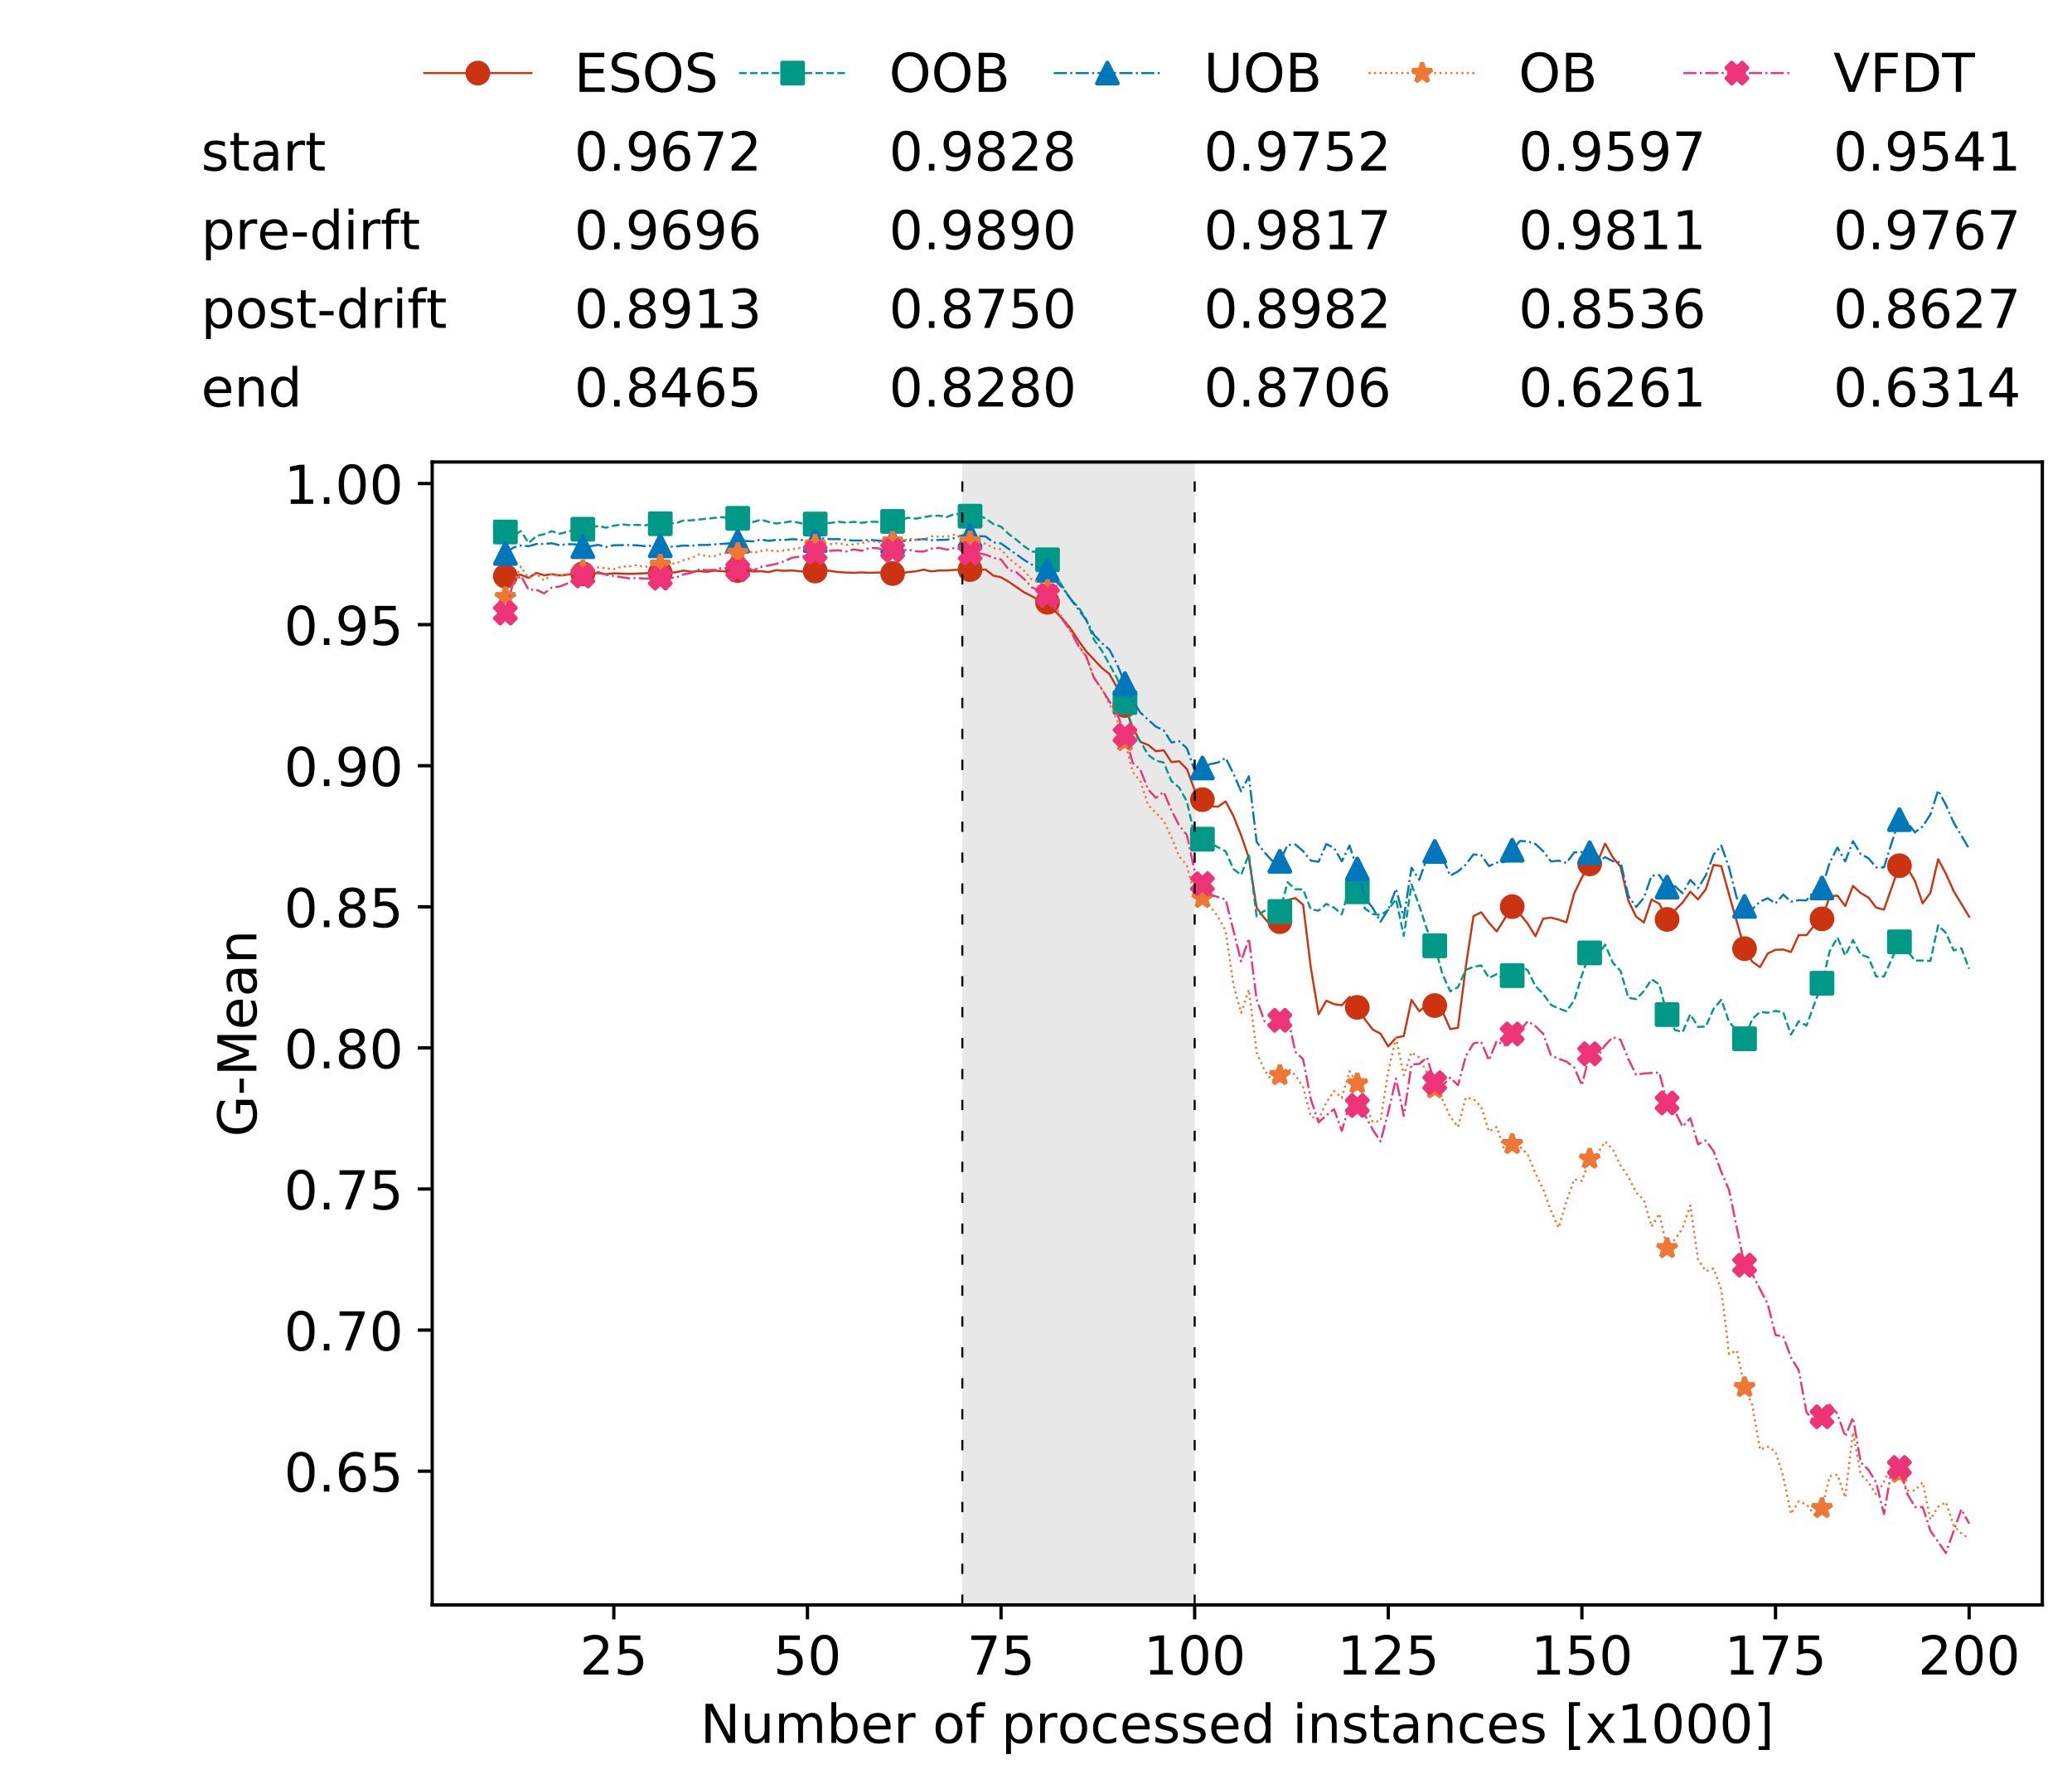 <?xml version="1.0" encoding="utf-8" standalone="no"?>
<!DOCTYPE svg PUBLIC "-//W3C//DTD SVG 1.1//EN"
  "http://www.w3.org/Graphics/SVG/1.1/DTD/svg11.dtd">
<!-- Created with matplotlib (https://matplotlib.org/) -->
<svg height="432.615pt" version="1.1" viewBox="0 0 502.65 432.615" width="502.65pt" xmlns="http://www.w3.org/2000/svg" xmlns:xlink="http://www.w3.org/1999/xlink">
 <defs>
  <style type="text/css">
*{stroke-linecap:butt;stroke-linejoin:round;white-space:pre;}
  </style>
 </defs>
 <g id="figure_1">
  <g id="patch_1">
   <path d="M 0 432.615 
L 502.65 432.615 
L 502.65 0 
L 0 0 
z
" style="fill:#ffffff;"/>
  </g>
  <g id="axes_1">
   <g id="patch_2">
    <path d="M 104.85 389.252 
L 495.45 389.252 
L 495.45 112.052 
L 104.85 112.052 
z
" style="fill:#ffffff;"/>
   </g>
   <g id="patch_3">
    <path clip-path="url(#pf76c466137)" d="M 289.817 389.252 
L 289.817 112.052 
L 233.453 112.052 
L 233.453 389.252 
z
" style="fill:#d3d3d3;opacity:0.5;"/>
   </g>
   <g id="matplotlib.axis_1">
    <g id="xtick_1">
     <g id="line2d_1">
      <defs>
       <path d="M 0 0 
L 0 3.5 
" id="mab59ce6063" style="stroke:#000000;stroke-width:0.8;"/>
      </defs>
      <g>
       <use style="stroke:#000000;stroke-width:0.8;" x="148.908" xlink:href="#mab59ce6063" y="389.252"/>
      </g>
     </g>
     <g id="text_1">
      <!-- 25 -->
      <defs>
       <path d="M 19.188 8.297 
L 53.609 8.297 
L 53.609 0 
L 7.328 0 
L 7.328 8.297 
Q 12.938 14.109 22.625 23.891 
Q 32.328 33.688 34.812 36.531 
Q 39.547 41.844 41.422 45.531 
Q 43.312 49.219 43.312 52.781 
Q 43.312 58.594 39.234 62.25 
Q 35.156 65.922 28.609 65.922 
Q 23.969 65.922 18.812 64.312 
Q 13.672 62.703 7.812 59.422 
L 7.812 69.391 
Q 13.766 71.781 18.938 73 
Q 24.125 74.219 28.422 74.219 
Q 39.75 74.219 46.484 68.547 
Q 53.219 62.891 53.219 53.422 
Q 53.219 48.922 51.531 44.891 
Q 49.859 40.875 45.406 35.406 
Q 44.188 33.984 37.641 27.219 
Q 31.109 20.453 19.188 8.297 
z
" id="DejaVuSans-50"/>
       <path d="M 10.797 72.906 
L 49.516 72.906 
L 49.516 64.594 
L 19.828 64.594 
L 19.828 46.734 
Q 21.969 47.469 24.109 47.828 
Q 26.266 48.188 28.422 48.188 
Q 40.625 48.188 47.75 41.5 
Q 54.891 34.812 54.891 23.391 
Q 54.891 11.625 47.562 5.094 
Q 40.234 -1.422 26.906 -1.422 
Q 22.312 -1.422 17.547 -0.641 
Q 12.797 0.141 7.719 1.703 
L 7.719 11.625 
Q 12.109 9.234 16.797 8.062 
Q 21.484 6.891 26.703 6.891 
Q 35.156 6.891 40.078 11.328 
Q 45.016 15.766 45.016 23.391 
Q 45.016 31 40.078 35.438 
Q 35.156 39.891 26.703 39.891 
Q 22.75 39.891 18.812 39.016 
Q 14.891 38.141 10.797 36.281 
z
" id="DejaVuSans-53"/>
      </defs>
      <g transform="translate(140.636 406.13)scale(0.13 -0.13)">
       <use xlink:href="#DejaVuSans-50"/>
       <use x="63.623" xlink:href="#DejaVuSans-53"/>
      </g>
     </g>
    </g>
    <g id="xtick_2">
     <g id="line2d_2">
      <g>
       <use style="stroke:#000000;stroke-width:0.8;" x="195.877" xlink:href="#mab59ce6063" y="389.252"/>
      </g>
     </g>
     <g id="text_2">
      <!-- 50 -->
      <defs>
       <path d="M 31.781 66.406 
Q 24.172 66.406 20.328 58.906 
Q 16.5 51.422 16.5 36.375 
Q 16.5 21.391 20.328 13.891 
Q 24.172 6.391 31.781 6.391 
Q 39.453 6.391 43.281 13.891 
Q 47.125 21.391 47.125 36.375 
Q 47.125 51.422 43.281 58.906 
Q 39.453 66.406 31.781 66.406 
z
M 31.781 74.219 
Q 44.047 74.219 50.516 64.516 
Q 56.984 54.828 56.984 36.375 
Q 56.984 17.969 50.516 8.266 
Q 44.047 -1.422 31.781 -1.422 
Q 19.531 -1.422 13.062 8.266 
Q 6.594 17.969 6.594 36.375 
Q 6.594 54.828 13.062 64.516 
Q 19.531 74.219 31.781 74.219 
z
" id="DejaVuSans-48"/>
      </defs>
      <g transform="translate(187.606 406.13)scale(0.13 -0.13)">
       <use xlink:href="#DejaVuSans-53"/>
       <use x="63.623" xlink:href="#DejaVuSans-48"/>
      </g>
     </g>
    </g>
    <g id="xtick_3">
     <g id="line2d_3">
      <g>
       <use style="stroke:#000000;stroke-width:0.8;" x="242.847" xlink:href="#mab59ce6063" y="389.252"/>
      </g>
     </g>
     <g id="text_3">
      <!-- 75 -->
      <defs>
       <path d="M 8.203 72.906 
L 55.078 72.906 
L 55.078 68.703 
L 28.609 0 
L 18.312 0 
L 43.219 64.594 
L 8.203 64.594 
z
" id="DejaVuSans-55"/>
      </defs>
      <g transform="translate(234.576 406.13)scale(0.13 -0.13)">
       <use xlink:href="#DejaVuSans-55"/>
       <use x="63.623" xlink:href="#DejaVuSans-53"/>
      </g>
     </g>
    </g>
    <g id="xtick_4">
     <g id="line2d_4">
      <g>
       <use style="stroke:#000000;stroke-width:0.8;" x="289.817" xlink:href="#mab59ce6063" y="389.252"/>
      </g>
     </g>
     <g id="text_4">
      <!-- 100 -->
      <defs>
       <path d="M 12.406 8.297 
L 28.516 8.297 
L 28.516 63.922 
L 10.984 60.406 
L 10.984 69.391 
L 28.422 72.906 
L 38.281 72.906 
L 38.281 8.297 
L 54.391 8.297 
L 54.391 0 
L 12.406 0 
z
" id="DejaVuSans-49"/>
      </defs>
      <g transform="translate(277.41 406.13)scale(0.13 -0.13)">
       <use xlink:href="#DejaVuSans-49"/>
       <use x="63.623" xlink:href="#DejaVuSans-48"/>
       <use x="127.246" xlink:href="#DejaVuSans-48"/>
      </g>
     </g>
    </g>
    <g id="xtick_5">
     <g id="line2d_5">
      <g>
       <use style="stroke:#000000;stroke-width:0.8;" x="336.786" xlink:href="#mab59ce6063" y="389.252"/>
      </g>
     </g>
     <g id="text_5">
      <!-- 125 -->
      <g transform="translate(324.379 406.13)scale(0.13 -0.13)">
       <use xlink:href="#DejaVuSans-49"/>
       <use x="63.623" xlink:href="#DejaVuSans-50"/>
       <use x="127.246" xlink:href="#DejaVuSans-53"/>
      </g>
     </g>
    </g>
    <g id="xtick_6">
     <g id="line2d_6">
      <g>
       <use style="stroke:#000000;stroke-width:0.8;" x="383.756" xlink:href="#mab59ce6063" y="389.252"/>
      </g>
     </g>
     <g id="text_6">
      <!-- 150 -->
      <g transform="translate(371.349 406.13)scale(0.13 -0.13)">
       <use xlink:href="#DejaVuSans-49"/>
       <use x="63.623" xlink:href="#DejaVuSans-53"/>
       <use x="127.246" xlink:href="#DejaVuSans-48"/>
      </g>
     </g>
    </g>
    <g id="xtick_7">
     <g id="line2d_7">
      <g>
       <use style="stroke:#000000;stroke-width:0.8;" x="430.726" xlink:href="#mab59ce6063" y="389.252"/>
      </g>
     </g>
     <g id="text_7">
      <!-- 175 -->
      <g transform="translate(418.319 406.13)scale(0.13 -0.13)">
       <use xlink:href="#DejaVuSans-49"/>
       <use x="63.623" xlink:href="#DejaVuSans-55"/>
       <use x="127.246" xlink:href="#DejaVuSans-53"/>
      </g>
     </g>
    </g>
    <g id="xtick_8">
     <g id="line2d_8">
      <g>
       <use style="stroke:#000000;stroke-width:0.8;" x="477.695" xlink:href="#mab59ce6063" y="389.252"/>
      </g>
     </g>
     <g id="text_8">
      <!-- 200 -->
      <g transform="translate(465.289 406.13)scale(0.13 -0.13)">
       <use xlink:href="#DejaVuSans-50"/>
       <use x="63.623" xlink:href="#DejaVuSans-48"/>
       <use x="127.246" xlink:href="#DejaVuSans-48"/>
      </g>
     </g>
    </g>
    <g id="text_9">
     <!-- Number of processed instances [x1000] -->
     <defs>
      <path d="M 9.812 72.906 
L 23.094 72.906 
L 55.422 11.922 
L 55.422 72.906 
L 64.984 72.906 
L 64.984 0 
L 51.703 0 
L 19.391 60.984 
L 19.391 0 
L 9.812 0 
z
" id="DejaVuSans-78"/>
      <path d="M 8.5 21.578 
L 8.5 54.688 
L 17.484 54.688 
L 17.484 21.922 
Q 17.484 14.156 20.5 10.266 
Q 23.531 6.391 29.594 6.391 
Q 36.859 6.391 41.078 11.031 
Q 45.312 15.672 45.312 23.688 
L 45.312 54.688 
L 54.297 54.688 
L 54.297 0 
L 45.312 0 
L 45.312 8.406 
Q 42.047 3.422 37.719 1 
Q 33.406 -1.422 27.688 -1.422 
Q 18.266 -1.422 13.375 4.438 
Q 8.5 10.297 8.5 21.578 
z
M 31.109 56 
z
" id="DejaVuSans-117"/>
      <path d="M 52 44.188 
Q 55.375 50.25 60.062 53.125 
Q 64.75 56 71.094 56 
Q 79.641 56 84.281 50.016 
Q 88.922 44.047 88.922 33.016 
L 88.922 0 
L 79.891 0 
L 79.891 32.719 
Q 79.891 40.578 77.094 44.375 
Q 74.312 48.188 68.609 48.188 
Q 61.625 48.188 57.562 43.547 
Q 53.516 38.922 53.516 30.906 
L 53.516 0 
L 44.484 0 
L 44.484 32.719 
Q 44.484 40.625 41.703 44.406 
Q 38.922 48.188 33.109 48.188 
Q 26.219 48.188 22.156 43.531 
Q 18.109 38.875 18.109 30.906 
L 18.109 0 
L 9.078 0 
L 9.078 54.688 
L 18.109 54.688 
L 18.109 46.188 
Q 21.188 51.219 25.484 53.609 
Q 29.781 56 35.688 56 
Q 41.656 56 45.828 52.969 
Q 50 49.953 52 44.188 
z
" id="DejaVuSans-109"/>
      <path d="M 48.688 27.297 
Q 48.688 37.203 44.609 42.844 
Q 40.531 48.484 33.406 48.484 
Q 26.266 48.484 22.188 42.844 
Q 18.109 37.203 18.109 27.297 
Q 18.109 17.391 22.188 11.75 
Q 26.266 6.109 33.406 6.109 
Q 40.531 6.109 44.609 11.75 
Q 48.688 17.391 48.688 27.297 
z
M 18.109 46.391 
Q 20.953 51.266 25.266 53.625 
Q 29.594 56 35.594 56 
Q 45.562 56 51.781 48.094 
Q 58.016 40.188 58.016 27.297 
Q 58.016 14.406 51.781 6.484 
Q 45.562 -1.422 35.594 -1.422 
Q 29.594 -1.422 25.266 0.953 
Q 20.953 3.328 18.109 8.203 
L 18.109 0 
L 9.078 0 
L 9.078 75.984 
L 18.109 75.984 
z
" id="DejaVuSans-98"/>
      <path d="M 56.203 29.594 
L 56.203 25.203 
L 14.891 25.203 
Q 15.484 15.922 20.484 11.062 
Q 25.484 6.203 34.422 6.203 
Q 39.594 6.203 44.453 7.469 
Q 49.312 8.734 54.109 11.281 
L 54.109 2.781 
Q 49.266 0.734 44.188 -0.344 
Q 39.109 -1.422 33.891 -1.422 
Q 20.797 -1.422 13.156 6.188 
Q 5.516 13.812 5.516 26.812 
Q 5.516 40.234 12.766 48.109 
Q 20.016 56 32.328 56 
Q 43.359 56 49.781 48.891 
Q 56.203 41.797 56.203 29.594 
z
M 47.219 32.234 
Q 47.125 39.594 43.094 43.984 
Q 39.062 48.391 32.422 48.391 
Q 24.906 48.391 20.391 44.141 
Q 15.875 39.891 15.188 32.172 
z
" id="DejaVuSans-101"/>
      <path d="M 41.109 46.297 
Q 39.594 47.172 37.812 47.578 
Q 36.031 48 33.891 48 
Q 26.266 48 22.188 43.047 
Q 18.109 38.094 18.109 28.812 
L 18.109 0 
L 9.078 0 
L 9.078 54.688 
L 18.109 54.688 
L 18.109 46.188 
Q 20.953 51.172 25.484 53.578 
Q 30.031 56 36.531 56 
Q 37.453 56 38.578 55.875 
Q 39.703 55.766 41.062 55.516 
z
" id="DejaVuSans-114"/>
      <path id="DejaVuSans-32"/>
      <path d="M 30.609 48.391 
Q 23.391 48.391 19.188 42.75 
Q 14.984 37.109 14.984 27.297 
Q 14.984 17.484 19.156 11.844 
Q 23.344 6.203 30.609 6.203 
Q 37.797 6.203 41.984 11.859 
Q 46.188 17.531 46.188 27.297 
Q 46.188 37.016 41.984 42.703 
Q 37.797 48.391 30.609 48.391 
z
M 30.609 56 
Q 42.328 56 49.016 48.375 
Q 55.719 40.766 55.719 27.297 
Q 55.719 13.875 49.016 6.219 
Q 42.328 -1.422 30.609 -1.422 
Q 18.844 -1.422 12.172 6.219 
Q 5.516 13.875 5.516 27.297 
Q 5.516 40.766 12.172 48.375 
Q 18.844 56 30.609 56 
z
" id="DejaVuSans-111"/>
      <path d="M 37.109 75.984 
L 37.109 68.5 
L 28.516 68.5 
Q 23.688 68.5 21.797 66.547 
Q 19.922 64.594 19.922 59.516 
L 19.922 54.688 
L 34.719 54.688 
L 34.719 47.703 
L 19.922 47.703 
L 19.922 0 
L 10.891 0 
L 10.891 47.703 
L 2.297 47.703 
L 2.297 54.688 
L 10.891 54.688 
L 10.891 58.5 
Q 10.891 67.625 15.141 71.797 
Q 19.391 75.984 28.609 75.984 
z
" id="DejaVuSans-102"/>
      <path d="M 18.109 8.203 
L 18.109 -20.797 
L 9.078 -20.797 
L 9.078 54.688 
L 18.109 54.688 
L 18.109 46.391 
Q 20.953 51.266 25.266 53.625 
Q 29.594 56 35.594 56 
Q 45.562 56 51.781 48.094 
Q 58.016 40.188 58.016 27.297 
Q 58.016 14.406 51.781 6.484 
Q 45.562 -1.422 35.594 -1.422 
Q 29.594 -1.422 25.266 0.953 
Q 20.953 3.328 18.109 8.203 
z
M 48.688 27.297 
Q 48.688 37.203 44.609 42.844 
Q 40.531 48.484 33.406 48.484 
Q 26.266 48.484 22.188 42.844 
Q 18.109 37.203 18.109 27.297 
Q 18.109 17.391 22.188 11.75 
Q 26.266 6.109 33.406 6.109 
Q 40.531 6.109 44.609 11.75 
Q 48.688 17.391 48.688 27.297 
z
" id="DejaVuSans-112"/>
      <path d="M 48.781 52.594 
L 48.781 44.188 
Q 44.969 46.297 41.141 47.344 
Q 37.312 48.391 33.406 48.391 
Q 24.656 48.391 19.812 42.844 
Q 14.984 37.312 14.984 27.297 
Q 14.984 17.281 19.812 11.734 
Q 24.656 6.203 33.406 6.203 
Q 37.312 6.203 41.141 7.25 
Q 44.969 8.297 48.781 10.406 
L 48.781 2.094 
Q 45.016 0.344 40.984 -0.531 
Q 36.969 -1.422 32.422 -1.422 
Q 20.062 -1.422 12.781 6.344 
Q 5.516 14.109 5.516 27.297 
Q 5.516 40.672 12.859 48.328 
Q 20.219 56 33.016 56 
Q 37.156 56 41.109 55.141 
Q 45.062 54.297 48.781 52.594 
z
" id="DejaVuSans-99"/>
      <path d="M 44.281 53.078 
L 44.281 44.578 
Q 40.484 46.531 36.375 47.5 
Q 32.281 48.484 27.875 48.484 
Q 21.188 48.484 17.844 46.438 
Q 14.5 44.391 14.5 40.281 
Q 14.5 37.156 16.891 35.375 
Q 19.281 33.594 26.516 31.984 
L 29.594 31.297 
Q 39.156 29.25 43.188 25.516 
Q 47.219 21.781 47.219 15.094 
Q 47.219 7.469 41.188 3.016 
Q 35.156 -1.422 24.609 -1.422 
Q 20.219 -1.422 15.453 -0.562 
Q 10.688 0.297 5.422 2 
L 5.422 11.281 
Q 10.406 8.688 15.234 7.391 
Q 20.062 6.109 24.812 6.109 
Q 31.156 6.109 34.562 8.281 
Q 37.984 10.453 37.984 14.406 
Q 37.984 18.062 35.516 20.016 
Q 33.062 21.969 24.703 23.781 
L 21.578 24.516 
Q 13.234 26.266 9.516 29.906 
Q 5.812 33.547 5.812 39.891 
Q 5.812 47.609 11.281 51.797 
Q 16.75 56 26.812 56 
Q 31.781 56 36.172 55.266 
Q 40.578 54.547 44.281 53.078 
z
" id="DejaVuSans-115"/>
      <path d="M 45.406 46.391 
L 45.406 75.984 
L 54.391 75.984 
L 54.391 0 
L 45.406 0 
L 45.406 8.203 
Q 42.578 3.328 38.25 0.953 
Q 33.938 -1.422 27.875 -1.422 
Q 17.969 -1.422 11.734 6.484 
Q 5.516 14.406 5.516 27.297 
Q 5.516 40.188 11.734 48.094 
Q 17.969 56 27.875 56 
Q 33.938 56 38.25 53.625 
Q 42.578 51.266 45.406 46.391 
z
M 14.797 27.297 
Q 14.797 17.391 18.875 11.75 
Q 22.953 6.109 30.078 6.109 
Q 37.203 6.109 41.297 11.75 
Q 45.406 17.391 45.406 27.297 
Q 45.406 37.203 41.297 42.844 
Q 37.203 48.484 30.078 48.484 
Q 22.953 48.484 18.875 42.844 
Q 14.797 37.203 14.797 27.297 
z
" id="DejaVuSans-100"/>
      <path d="M 9.422 54.688 
L 18.406 54.688 
L 18.406 0 
L 9.422 0 
z
M 9.422 75.984 
L 18.406 75.984 
L 18.406 64.594 
L 9.422 64.594 
z
" id="DejaVuSans-105"/>
      <path d="M 54.891 33.016 
L 54.891 0 
L 45.906 0 
L 45.906 32.719 
Q 45.906 40.484 42.875 44.328 
Q 39.844 48.188 33.797 48.188 
Q 26.516 48.188 22.312 43.547 
Q 18.109 38.922 18.109 30.906 
L 18.109 0 
L 9.078 0 
L 9.078 54.688 
L 18.109 54.688 
L 18.109 46.188 
Q 21.344 51.125 25.703 53.562 
Q 30.078 56 35.797 56 
Q 45.219 56 50.047 50.172 
Q 54.891 44.344 54.891 33.016 
z
" id="DejaVuSans-110"/>
      <path d="M 18.312 70.219 
L 18.312 54.688 
L 36.812 54.688 
L 36.812 47.703 
L 18.312 47.703 
L 18.312 18.016 
Q 18.312 11.328 20.141 9.422 
Q 21.969 7.516 27.594 7.516 
L 36.812 7.516 
L 36.812 0 
L 27.594 0 
Q 17.188 0 13.234 3.875 
Q 9.281 7.766 9.281 18.016 
L 9.281 47.703 
L 2.688 47.703 
L 2.688 54.688 
L 9.281 54.688 
L 9.281 70.219 
z
" id="DejaVuSans-116"/>
      <path d="M 34.281 27.484 
Q 23.391 27.484 19.188 25 
Q 14.984 22.516 14.984 16.5 
Q 14.984 11.719 18.141 8.906 
Q 21.297 6.109 26.703 6.109 
Q 34.188 6.109 38.703 11.406 
Q 43.219 16.703 43.219 25.484 
L 43.219 27.484 
z
M 52.203 31.203 
L 52.203 0 
L 43.219 0 
L 43.219 8.297 
Q 40.141 3.328 35.547 0.953 
Q 30.953 -1.422 24.312 -1.422 
Q 15.922 -1.422 10.953 3.297 
Q 6 8.016 6 15.922 
Q 6 25.141 12.172 29.828 
Q 18.359 34.516 30.609 34.516 
L 43.219 34.516 
L 43.219 35.406 
Q 43.219 41.609 39.141 45 
Q 35.062 48.391 27.688 48.391 
Q 23 48.391 18.547 47.266 
Q 14.109 46.141 10.016 43.891 
L 10.016 52.203 
Q 14.938 54.109 19.578 55.047 
Q 24.219 56 28.609 56 
Q 40.484 56 46.344 49.844 
Q 52.203 43.703 52.203 31.203 
z
" id="DejaVuSans-97"/>
      <path d="M 8.594 75.984 
L 29.297 75.984 
L 29.297 69 
L 17.578 69 
L 17.578 -6.203 
L 29.297 -6.203 
L 29.297 -13.188 
L 8.594 -13.188 
z
" id="DejaVuSans-91"/>
      <path d="M 54.891 54.688 
L 35.109 28.078 
L 55.906 0 
L 45.312 0 
L 29.391 21.484 
L 13.484 0 
L 2.875 0 
L 24.125 28.609 
L 4.688 54.688 
L 15.281 54.688 
L 29.781 35.203 
L 44.281 54.688 
z
" id="DejaVuSans-120"/>
      <path d="M 30.422 75.984 
L 30.422 -13.188 
L 9.719 -13.188 
L 9.719 -6.203 
L 21.391 -6.203 
L 21.391 69 
L 9.719 69 
L 9.719 75.984 
z
" id="DejaVuSans-93"/>
     </defs>
     <g transform="translate(169.881 422.711)scale(0.13 -0.13)">
      <use xlink:href="#DejaVuSans-78"/>
      <use x="74.805" xlink:href="#DejaVuSans-117"/>
      <use x="138.184" xlink:href="#DejaVuSans-109"/>
      <use x="235.596" xlink:href="#DejaVuSans-98"/>
      <use x="299.072" xlink:href="#DejaVuSans-101"/>
      <use x="360.596" xlink:href="#DejaVuSans-114"/>
      <use x="401.709" xlink:href="#DejaVuSans-32"/>
      <use x="433.496" xlink:href="#DejaVuSans-111"/>
      <use x="494.678" xlink:href="#DejaVuSans-102"/>
      <use x="529.883" xlink:href="#DejaVuSans-32"/>
      <use x="561.67" xlink:href="#DejaVuSans-112"/>
      <use x="625.146" xlink:href="#DejaVuSans-114"/>
      <use x="666.229" xlink:href="#DejaVuSans-111"/>
      <use x="727.41" xlink:href="#DejaVuSans-99"/>
      <use x="782.391" xlink:href="#DejaVuSans-101"/>
      <use x="843.914" xlink:href="#DejaVuSans-115"/>
      <use x="896.014" xlink:href="#DejaVuSans-115"/>
      <use x="948.113" xlink:href="#DejaVuSans-101"/>
      <use x="1009.637" xlink:href="#DejaVuSans-100"/>
      <use x="1073.113" xlink:href="#DejaVuSans-32"/>
      <use x="1104.9" xlink:href="#DejaVuSans-105"/>
      <use x="1132.684" xlink:href="#DejaVuSans-110"/>
      <use x="1196.062" xlink:href="#DejaVuSans-115"/>
      <use x="1248.162" xlink:href="#DejaVuSans-116"/>
      <use x="1287.371" xlink:href="#DejaVuSans-97"/>
      <use x="1348.65" xlink:href="#DejaVuSans-110"/>
      <use x="1412.029" xlink:href="#DejaVuSans-99"/>
      <use x="1467.01" xlink:href="#DejaVuSans-101"/>
      <use x="1528.533" xlink:href="#DejaVuSans-115"/>
      <use x="1580.633" xlink:href="#DejaVuSans-32"/>
      <use x="1612.42" xlink:href="#DejaVuSans-91"/>
      <use x="1651.434" xlink:href="#DejaVuSans-120"/>
      <use x="1710.613" xlink:href="#DejaVuSans-49"/>
      <use x="1774.236" xlink:href="#DejaVuSans-48"/>
      <use x="1837.859" xlink:href="#DejaVuSans-48"/>
      <use x="1901.482" xlink:href="#DejaVuSans-48"/>
      <use x="1965.105" xlink:href="#DejaVuSans-93"/>
     </g>
    </g>
   </g>
   <g id="matplotlib.axis_2">
    <g id="ytick_1">
     <g id="line2d_9">
      <defs>
       <path d="M 0 0 
L -3.5 0 
" id="mb540dfa2dd" style="stroke:#000000;stroke-width:0.8;"/>
      </defs>
      <g>
       <use style="stroke:#000000;stroke-width:0.8;" x="104.85" xlink:href="#mb540dfa2dd" y="356.816"/>
      </g>
     </g>
     <g id="text_10">
      <!-- 0.65 -->
      <defs>
       <path d="M 10.688 12.406 
L 21 12.406 
L 21 0 
L 10.688 0 
z
" id="DejaVuSans-46"/>
       <path d="M 33.016 40.375 
Q 26.375 40.375 22.484 35.828 
Q 18.609 31.297 18.609 23.391 
Q 18.609 15.531 22.484 10.953 
Q 26.375 6.391 33.016 6.391 
Q 39.656 6.391 43.531 10.953 
Q 47.406 15.531 47.406 23.391 
Q 47.406 31.297 43.531 35.828 
Q 39.656 40.375 33.016 40.375 
z
M 52.594 71.297 
L 52.594 62.312 
Q 48.875 64.062 45.094 64.984 
Q 41.312 65.922 37.594 65.922 
Q 27.828 65.922 22.672 59.328 
Q 17.531 52.734 16.797 39.406 
Q 19.672 43.656 24.016 45.922 
Q 28.375 48.188 33.594 48.188 
Q 44.578 48.188 50.953 41.516 
Q 57.328 34.859 57.328 23.391 
Q 57.328 12.156 50.688 5.359 
Q 44.047 -1.422 33.016 -1.422 
Q 20.359 -1.422 13.672 8.266 
Q 6.984 17.969 6.984 36.375 
Q 6.984 53.656 15.188 63.938 
Q 23.391 74.219 37.203 74.219 
Q 40.922 74.219 44.703 73.484 
Q 48.484 72.75 52.594 71.297 
z
" id="DejaVuSans-54"/>
      </defs>
      <g transform="translate(68.905 361.755)scale(0.13 -0.13)">
       <use xlink:href="#DejaVuSans-48"/>
       <use x="63.623" xlink:href="#DejaVuSans-46"/>
       <use x="95.41" xlink:href="#DejaVuSans-54"/>
       <use x="159.033" xlink:href="#DejaVuSans-53"/>
      </g>
     </g>
    </g>
    <g id="ytick_2">
     <g id="line2d_10">
      <g>
       <use style="stroke:#000000;stroke-width:0.8;" x="104.85" xlink:href="#mb540dfa2dd" y="322.595"/>
      </g>
     </g>
     <g id="text_11">
      <!-- 0.70 -->
      <g transform="translate(68.905 327.534)scale(0.13 -0.13)">
       <use xlink:href="#DejaVuSans-48"/>
       <use x="63.623" xlink:href="#DejaVuSans-46"/>
       <use x="95.41" xlink:href="#DejaVuSans-55"/>
       <use x="159.033" xlink:href="#DejaVuSans-48"/>
      </g>
     </g>
    </g>
    <g id="ytick_3">
     <g id="line2d_11">
      <g>
       <use style="stroke:#000000;stroke-width:0.8;" x="104.85" xlink:href="#mb540dfa2dd" y="288.374"/>
      </g>
     </g>
     <g id="text_12">
      <!-- 0.75 -->
      <g transform="translate(68.905 293.313)scale(0.13 -0.13)">
       <use xlink:href="#DejaVuSans-48"/>
       <use x="63.623" xlink:href="#DejaVuSans-46"/>
       <use x="95.41" xlink:href="#DejaVuSans-55"/>
       <use x="159.033" xlink:href="#DejaVuSans-53"/>
      </g>
     </g>
    </g>
    <g id="ytick_4">
     <g id="line2d_12">
      <g>
       <use style="stroke:#000000;stroke-width:0.8;" x="104.85" xlink:href="#mb540dfa2dd" y="254.153"/>
      </g>
     </g>
     <g id="text_13">
      <!-- 0.80 -->
      <defs>
       <path d="M 31.781 34.625 
Q 24.75 34.625 20.719 30.859 
Q 16.703 27.094 16.703 20.516 
Q 16.703 13.922 20.719 10.156 
Q 24.75 6.391 31.781 6.391 
Q 38.812 6.391 42.859 10.172 
Q 46.922 13.969 46.922 20.516 
Q 46.922 27.094 42.891 30.859 
Q 38.875 34.625 31.781 34.625 
z
M 21.922 38.812 
Q 15.578 40.375 12.031 44.719 
Q 8.5 49.078 8.5 55.328 
Q 8.5 64.062 14.719 69.141 
Q 20.953 74.219 31.781 74.219 
Q 42.672 74.219 48.875 69.141 
Q 55.078 64.062 55.078 55.328 
Q 55.078 49.078 51.531 44.719 
Q 48 40.375 41.703 38.812 
Q 48.828 37.156 52.797 32.312 
Q 56.781 27.484 56.781 20.516 
Q 56.781 9.906 50.312 4.234 
Q 43.844 -1.422 31.781 -1.422 
Q 19.734 -1.422 13.25 4.234 
Q 6.781 9.906 6.781 20.516 
Q 6.781 27.484 10.781 32.312 
Q 14.797 37.156 21.922 38.812 
z
M 18.312 54.391 
Q 18.312 48.734 21.844 45.562 
Q 25.391 42.391 31.781 42.391 
Q 38.141 42.391 41.719 45.562 
Q 45.312 48.734 45.312 54.391 
Q 45.312 60.062 41.719 63.234 
Q 38.141 66.406 31.781 66.406 
Q 25.391 66.406 21.844 63.234 
Q 18.312 60.062 18.312 54.391 
z
" id="DejaVuSans-56"/>
      </defs>
      <g transform="translate(68.905 259.092)scale(0.13 -0.13)">
       <use xlink:href="#DejaVuSans-48"/>
       <use x="63.623" xlink:href="#DejaVuSans-46"/>
       <use x="95.41" xlink:href="#DejaVuSans-56"/>
       <use x="159.033" xlink:href="#DejaVuSans-48"/>
      </g>
     </g>
    </g>
    <g id="ytick_5">
     <g id="line2d_13">
      <g>
       <use style="stroke:#000000;stroke-width:0.8;" x="104.85" xlink:href="#mb540dfa2dd" y="219.932"/>
      </g>
     </g>
     <g id="text_14">
      <!-- 0.85 -->
      <g transform="translate(68.905 224.871)scale(0.13 -0.13)">
       <use xlink:href="#DejaVuSans-48"/>
       <use x="63.623" xlink:href="#DejaVuSans-46"/>
       <use x="95.41" xlink:href="#DejaVuSans-56"/>
       <use x="159.033" xlink:href="#DejaVuSans-53"/>
      </g>
     </g>
    </g>
    <g id="ytick_6">
     <g id="line2d_14">
      <g>
       <use style="stroke:#000000;stroke-width:0.8;" x="104.85" xlink:href="#mb540dfa2dd" y="185.711"/>
      </g>
     </g>
     <g id="text_15">
      <!-- 0.90 -->
      <defs>
       <path d="M 10.984 1.516 
L 10.984 10.5 
Q 14.703 8.734 18.5 7.812 
Q 22.312 6.891 25.984 6.891 
Q 35.75 6.891 40.891 13.453 
Q 46.047 20.016 46.781 33.406 
Q 43.953 29.203 39.594 26.953 
Q 35.25 24.703 29.984 24.703 
Q 19.047 24.703 12.672 31.312 
Q 6.297 37.938 6.297 49.422 
Q 6.297 60.641 12.938 67.422 
Q 19.578 74.219 30.609 74.219 
Q 43.266 74.219 49.922 64.516 
Q 56.594 54.828 56.594 36.375 
Q 56.594 19.141 48.406 8.859 
Q 40.234 -1.422 26.422 -1.422 
Q 22.703 -1.422 18.891 -0.688 
Q 15.094 0.047 10.984 1.516 
z
M 30.609 32.422 
Q 37.25 32.422 41.125 36.953 
Q 45.016 41.5 45.016 49.422 
Q 45.016 57.281 41.125 61.844 
Q 37.25 66.406 30.609 66.406 
Q 23.969 66.406 20.094 61.844 
Q 16.219 57.281 16.219 49.422 
Q 16.219 41.5 20.094 36.953 
Q 23.969 32.422 30.609 32.422 
z
" id="DejaVuSans-57"/>
      </defs>
      <g transform="translate(68.905 190.65)scale(0.13 -0.13)">
       <use xlink:href="#DejaVuSans-48"/>
       <use x="63.623" xlink:href="#DejaVuSans-46"/>
       <use x="95.41" xlink:href="#DejaVuSans-57"/>
       <use x="159.033" xlink:href="#DejaVuSans-48"/>
      </g>
     </g>
    </g>
    <g id="ytick_7">
     <g id="line2d_15">
      <g>
       <use style="stroke:#000000;stroke-width:0.8;" x="104.85" xlink:href="#mb540dfa2dd" y="151.489"/>
      </g>
     </g>
     <g id="text_16">
      <!-- 0.95 -->
      <g transform="translate(68.905 156.428)scale(0.13 -0.13)">
       <use xlink:href="#DejaVuSans-48"/>
       <use x="63.623" xlink:href="#DejaVuSans-46"/>
       <use x="95.41" xlink:href="#DejaVuSans-57"/>
       <use x="159.033" xlink:href="#DejaVuSans-53"/>
      </g>
     </g>
    </g>
    <g id="ytick_8">
     <g id="line2d_16">
      <g>
       <use style="stroke:#000000;stroke-width:0.8;" x="104.85" xlink:href="#mb540dfa2dd" y="117.268"/>
      </g>
     </g>
     <g id="text_17">
      <!-- 1.00 -->
      <g transform="translate(68.905 122.207)scale(0.13 -0.13)">
       <use xlink:href="#DejaVuSans-49"/>
       <use x="63.623" xlink:href="#DejaVuSans-46"/>
       <use x="95.41" xlink:href="#DejaVuSans-48"/>
       <use x="159.033" xlink:href="#DejaVuSans-48"/>
      </g>
     </g>
    </g>
    <g id="text_18">
     <!-- G-Mean -->
     <defs>
      <path d="M 59.516 10.406 
L 59.516 29.984 
L 43.406 29.984 
L 43.406 38.094 
L 69.281 38.094 
L 69.281 6.781 
Q 63.578 2.734 56.688 0.656 
Q 49.812 -1.422 42 -1.422 
Q 24.906 -1.422 15.25 8.562 
Q 5.609 18.562 5.609 36.375 
Q 5.609 54.25 15.25 64.234 
Q 24.906 74.219 42 74.219 
Q 49.125 74.219 55.547 72.453 
Q 61.969 70.703 67.391 67.281 
L 67.391 56.781 
Q 61.922 61.422 55.766 63.766 
Q 49.609 66.109 42.828 66.109 
Q 29.438 66.109 22.719 58.641 
Q 16.016 51.172 16.016 36.375 
Q 16.016 21.625 22.719 14.156 
Q 29.438 6.688 42.828 6.688 
Q 48.047 6.688 52.141 7.594 
Q 56.25 8.5 59.516 10.406 
z
" id="DejaVuSans-71"/>
      <path d="M 4.891 31.391 
L 31.203 31.391 
L 31.203 23.391 
L 4.891 23.391 
z
" id="DejaVuSans-45"/>
      <path d="M 9.812 72.906 
L 24.516 72.906 
L 43.109 23.297 
L 61.812 72.906 
L 76.516 72.906 
L 76.516 0 
L 66.891 0 
L 66.891 64.016 
L 48.094 14.016 
L 38.188 14.016 
L 19.391 64.016 
L 19.391 0 
L 9.812 0 
z
" id="DejaVuSans-77"/>
     </defs>
     <g transform="translate(62.201 275.744)rotate(-90)scale(0.13 -0.13)">
      <use xlink:href="#DejaVuSans-71"/>
      <use x="77.49" xlink:href="#DejaVuSans-45"/>
      <use x="113.574" xlink:href="#DejaVuSans-77"/>
      <use x="199.854" xlink:href="#DejaVuSans-101"/>
      <use x="261.377" xlink:href="#DejaVuSans-97"/>
      <use x="322.656" xlink:href="#DejaVuSans-110"/>
     </g>
    </g>
   </g>
   <g id="line2d_17"/>
   <g id="line2d_18"/>
   <g id="line2d_19"/>
   <g id="line2d_20"/>
   <g id="line2d_21"/>
   <g id="line2d_22">
    <path clip-path="url(#pf76c466137)" d="M 122.605 139.74 
L 126.362 139.398 
L 128.241 140.167 
L 130.12 138.945 
L 131.998 139.519 
L 133.877 139.276 
L 135.756 139.552 
L 137.635 139.401 
L 139.514 139.025 
L 141.392 139.164 
L 143.271 139.175 
L 145.15 138.987 
L 147.029 139.248 
L 148.908 139.037 
L 152.665 139.183 
L 156.423 139.044 
L 158.302 138.869 
L 160.18 138.976 
L 162.059 138.944 
L 163.938 138.79 
L 165.817 138.381 
L 167.695 138.682 
L 169.574 138.493 
L 171.453 138.685 
L 173.332 138.388 
L 177.089 138.684 
L 178.968 138.36 
L 180.847 138.305 
L 182.726 138.614 
L 184.605 138.536 
L 186.483 138.743 
L 188.362 138.284 
L 190.241 138.447 
L 192.12 138.348 
L 195.877 138.746 
L 199.635 138.214 
L 203.392 138.762 
L 207.15 138.933 
L 209.029 138.828 
L 210.908 138.928 
L 214.665 138.818 
L 216.544 139.097 
L 218.423 139.117 
L 220.302 138.735 
L 222.18 138.57 
L 224.059 138.161 
L 225.938 138.58 
L 227.817 138.36 
L 229.695 138.356 
L 233.453 138.106 
L 237.211 138.243 
L 239.089 138.115 
L 240.968 139.607 
L 242.847 140.013 
L 244.726 141.111 
L 248.483 143.693 
L 250.362 144.596 
L 252.241 145.76 
L 254.12 146.078 
L 255.998 148.295 
L 257.877 150.21 
L 259.756 152.504 
L 261.635 155.386 
L 263.514 157.993 
L 267.271 161.967 
L 269.15 163.476 
L 271.029 166.835 
L 272.908 171.104 
L 274.786 176.495 
L 276.665 179.938 
L 278.544 180.668 
L 280.423 182.206 
L 282.302 181.964 
L 284.18 184.825 
L 286.059 184.633 
L 287.938 186.542 
L 289.817 191.641 
L 291.695 193.946 
L 293.574 195.569 
L 295.453 195.648 
L 297.332 194.378 
L 299.211 197.885 
L 301.089 202.582 
L 302.968 208.099 
L 304.847 220.158 
L 306.726 222.667 
L 308.605 224.735 
L 310.483 223.537 
L 312.362 218.271 
L 314.241 217.832 
L 316.12 219.41 
L 317.998 234.707 
L 319.877 245.997 
L 321.756 242.693 
L 323.635 243.54 
L 325.514 243.811 
L 327.392 241.772 
L 329.271 244.323 
L 331.15 247.277 
L 333.029 249.713 
L 334.908 250.707 
L 336.786 253.799 
L 338.665 251.683 
L 340.544 251.267 
L 342.423 242.522 
L 344.302 245.247 
L 346.18 243.772 
L 348.059 243.884 
L 349.938 245.316 
L 351.817 249.599 
L 353.695 249.265 
L 355.574 234.608 
L 357.453 222.185 
L 359.332 221.269 
L 361.211 223.809 
L 363.089 225.905 
L 366.847 219.888 
L 368.726 221.679 
L 370.605 224.002 
L 372.483 227.085 
L 374.362 222.818 
L 376.241 222.552 
L 378.12 223.055 
L 379.998 223.697 
L 381.877 216.715 
L 383.756 212.823 
L 385.635 209.525 
L 387.514 209.159 
L 389.392 204.611 
L 391.271 207.953 
L 393.15 210.248 
L 395.029 218.465 
L 396.908 222.296 
L 398.786 223.741 
L 400.665 218.156 
L 402.544 219.193 
L 404.423 222.988 
L 406.302 220.77 
L 408.18 218.917 
L 410.059 216.265 
L 411.938 218.129 
L 413.817 215.678 
L 415.695 209.768 
L 417.574 210.073 
L 419.453 216.958 
L 423.211 230.078 
L 425.089 233.235 
L 426.968 234.577 
L 428.847 231.252 
L 430.726 230.354 
L 432.605 230.3 
L 434.483 230.902 
L 436.362 226.782 
L 438.241 226.802 
L 440.12 224.458 
L 441.998 222.851 
L 443.877 217.387 
L 445.756 217.223 
L 447.635 219.746 
L 449.514 214.862 
L 451.392 216.602 
L 453.271 217.676 
L 455.15 220.13 
L 457.029 220.617 
L 460.786 209.963 
L 462.665 210.435 
L 464.544 213.67 
L 466.423 219.08 
L 468.302 216.547 
L 470.18 208.384 
L 472.059 211.897 
L 473.938 216.121 
L 477.695 222.325 
L 477.695 222.325 
" style="fill:none;stroke:#cc3311;stroke-linecap:square;stroke-width:0.5;"/>
    <defs>
     <path d="M 0 2.5 
C 0.663 2.5 1.299 2.237 1.768 1.768 
C 2.237 1.299 2.5 0.663 2.5 0 
C 2.5 -0.663 2.237 -1.299 1.768 -1.768 
C 1.299 -2.237 0.663 -2.5 0 -2.5 
C -0.663 -2.5 -1.299 -2.237 -1.768 -1.768 
C -2.237 -1.299 -2.5 -0.663 -2.5 0 
C -2.5 0.663 -2.237 1.299 -1.768 1.768 
C -1.299 2.237 -0.663 2.5 0 2.5 
z
" id="mc605869e12" style="stroke:#cc3311;"/>
    </defs>
    <g clip-path="url(#pf76c466137)">
     <use style="fill:#cc3311;stroke:#cc3311;" x="122.605" xlink:href="#mc605869e12" y="139.74"/>
     <use style="fill:#cc3311;stroke:#cc3311;" x="141.392" xlink:href="#mc605869e12" y="139.164"/>
     <use style="fill:#cc3311;stroke:#cc3311;" x="160.18" xlink:href="#mc605869e12" y="138.976"/>
     <use style="fill:#cc3311;stroke:#cc3311;" x="178.968" xlink:href="#mc605869e12" y="138.36"/>
     <use style="fill:#cc3311;stroke:#cc3311;" x="197.756" xlink:href="#mc605869e12" y="138.491"/>
     <use style="fill:#cc3311;stroke:#cc3311;" x="216.544" xlink:href="#mc605869e12" y="139.097"/>
     <use style="fill:#cc3311;stroke:#cc3311;" x="235.332" xlink:href="#mc605869e12" y="138.15"/>
     <use style="fill:#cc3311;stroke:#cc3311;" x="254.12" xlink:href="#mc605869e12" y="146.078"/>
     <use style="fill:#cc3311;stroke:#cc3311;" x="272.908" xlink:href="#mc605869e12" y="171.104"/>
     <use style="fill:#cc3311;stroke:#cc3311;" x="291.695" xlink:href="#mc605869e12" y="193.946"/>
     <use style="fill:#cc3311;stroke:#cc3311;" x="310.483" xlink:href="#mc605869e12" y="223.537"/>
     <use style="fill:#cc3311;stroke:#cc3311;" x="329.271" xlink:href="#mc605869e12" y="244.323"/>
     <use style="fill:#cc3311;stroke:#cc3311;" x="348.059" xlink:href="#mc605869e12" y="243.884"/>
     <use style="fill:#cc3311;stroke:#cc3311;" x="366.847" xlink:href="#mc605869e12" y="219.888"/>
     <use style="fill:#cc3311;stroke:#cc3311;" x="385.635" xlink:href="#mc605869e12" y="209.525"/>
     <use style="fill:#cc3311;stroke:#cc3311;" x="404.423" xlink:href="#mc605869e12" y="222.988"/>
     <use style="fill:#cc3311;stroke:#cc3311;" x="423.211" xlink:href="#mc605869e12" y="230.078"/>
     <use style="fill:#cc3311;stroke:#cc3311;" x="441.998" xlink:href="#mc605869e12" y="222.851"/>
     <use style="fill:#cc3311;stroke:#cc3311;" x="460.786" xlink:href="#mc605869e12" y="209.963"/>
    </g>
   </g>
   <g id="line2d_23"/>
   <g id="line2d_24"/>
   <g id="line2d_25"/>
   <g id="line2d_26"/>
   <g id="line2d_27">
    <path clip-path="url(#pf76c466137)" d="M 122.605 129.026 
L 124.483 129.909 
L 126.362 128.807 
L 128.241 131.693 
L 130.12 130.019 
L 131.998 129.55 
L 133.877 128.838 
L 135.756 129.444 
L 137.635 129.029 
L 139.514 128.346 
L 141.392 128.353 
L 145.15 127.554 
L 147.029 127.992 
L 148.908 127.51 
L 150.786 127.176 
L 152.665 127.355 
L 154.544 127.293 
L 156.423 127.399 
L 160.18 127.022 
L 163.938 126.915 
L 165.817 126.231 
L 167.695 126.195 
L 175.211 125.42 
L 177.089 125.687 
L 178.968 125.709 
L 180.847 125.961 
L 182.726 126.618 
L 184.605 126.029 
L 186.483 126.592 
L 188.362 126.963 
L 192.12 126.444 
L 195.877 127.208 
L 197.756 127.097 
L 199.635 126.857 
L 201.514 126.836 
L 203.392 126.539 
L 205.271 126.742 
L 207.15 126.567 
L 209.029 126.802 
L 210.908 126.539 
L 212.786 126.564 
L 214.665 126.794 
L 218.423 126.134 
L 220.302 125.581 
L 222.18 125.785 
L 225.938 125.111 
L 227.817 125.069 
L 229.695 125.403 
L 231.574 124.652 
L 233.453 124.785 
L 235.332 125.193 
L 237.211 125.03 
L 239.089 125.7 
L 240.968 127.091 
L 242.847 127.738 
L 244.726 129.542 
L 246.605 130.929 
L 248.483 132.519 
L 250.362 133.747 
L 252.241 133.989 
L 254.12 135.763 
L 255.998 139.357 
L 259.756 145.49 
L 261.635 147.271 
L 263.514 150.243 
L 265.392 155.161 
L 267.271 157.761 
L 271.029 164.573 
L 272.908 170.384 
L 274.786 177.38 
L 276.665 179.839 
L 278.544 183.104 
L 280.423 184.485 
L 282.302 184.936 
L 284.18 189.436 
L 286.059 191.002 
L 287.938 194.384 
L 289.817 202.848 
L 291.695 203.525 
L 297.332 206.474 
L 299.211 210.767 
L 301.089 212.211 
L 302.968 207.19 
L 304.847 222.297 
L 306.726 220.874 
L 308.605 222.361 
L 310.483 221.075 
L 312.362 213.967 
L 314.241 215.678 
L 316.12 215.691 
L 317.998 220.55 
L 319.877 220.86 
L 321.756 219.231 
L 323.635 220.112 
L 325.514 221.764 
L 327.392 215.249 
L 329.271 216.288 
L 331.15 220.372 
L 333.029 221.685 
L 334.908 221.922 
L 336.786 220.701 
L 338.665 218.055 
L 340.544 226.99 
L 342.423 214.5 
L 344.302 219.677 
L 346.18 225.471 
L 348.059 229.393 
L 349.938 236.298 
L 351.817 240.432 
L 353.695 239.452 
L 355.574 235.233 
L 357.453 234.487 
L 359.332 234.144 
L 361.211 237.189 
L 363.089 236.259 
L 364.968 237.475 
L 366.847 236.625 
L 368.726 234.151 
L 370.605 235.324 
L 372.483 239.153 
L 374.362 241.042 
L 376.241 243.717 
L 378.12 244.59 
L 379.998 245.263 
L 381.877 242.65 
L 383.756 236.524 
L 385.635 231.107 
L 387.514 231.949 
L 389.392 229.108 
L 391.271 233.504 
L 393.15 235.505 
L 395.029 242.005 
L 396.908 242.319 
L 398.786 240.403 
L 400.665 237.522 
L 402.544 238.759 
L 404.423 246.067 
L 406.302 249.78 
L 408.18 250.328 
L 410.059 245.988 
L 411.938 249.058 
L 413.817 248.968 
L 415.695 244.677 
L 417.574 242.477 
L 419.453 247.839 
L 423.211 251.945 
L 425.089 247.119 
L 426.968 245.421 
L 428.847 245.621 
L 430.726 245.171 
L 432.605 245.531 
L 434.483 250.926 
L 436.362 247.682 
L 438.241 248.752 
L 441.998 238.469 
L 443.877 230.675 
L 445.756 227.367 
L 447.635 231.734 
L 449.514 228.012 
L 451.392 231.539 
L 453.271 232.181 
L 455.15 236.833 
L 457.029 236.821 
L 460.786 228.434 
L 462.665 230.528 
L 464.544 232.998 
L 466.423 232.958 
L 468.302 233.064 
L 470.18 224.424 
L 472.059 226.255 
L 473.938 230.504 
L 475.817 230.001 
L 477.695 234.984 
L 477.695 234.984 
" style="fill:none;stroke:#009988;stroke-dasharray:1.85,0.8;stroke-dashoffset:0;stroke-width:0.5;"/>
    <defs>
     <path d="M -2.5 2.5 
L 2.5 2.5 
L 2.5 -2.5 
L -2.5 -2.5 
z
" id="me4346a8793" style="stroke:#009988;stroke-linejoin:miter;"/>
    </defs>
    <g clip-path="url(#pf76c466137)">
     <use style="fill:#009988;stroke:#009988;stroke-linejoin:miter;" x="122.605" xlink:href="#me4346a8793" y="129.026"/>
     <use style="fill:#009988;stroke:#009988;stroke-linejoin:miter;" x="141.392" xlink:href="#me4346a8793" y="128.353"/>
     <use style="fill:#009988;stroke:#009988;stroke-linejoin:miter;" x="160.18" xlink:href="#me4346a8793" y="127.022"/>
     <use style="fill:#009988;stroke:#009988;stroke-linejoin:miter;" x="178.968" xlink:href="#me4346a8793" y="125.709"/>
     <use style="fill:#009988;stroke:#009988;stroke-linejoin:miter;" x="197.756" xlink:href="#me4346a8793" y="127.097"/>
     <use style="fill:#009988;stroke:#009988;stroke-linejoin:miter;" x="216.544" xlink:href="#me4346a8793" y="126.462"/>
     <use style="fill:#009988;stroke:#009988;stroke-linejoin:miter;" x="235.332" xlink:href="#me4346a8793" y="125.193"/>
     <use style="fill:#009988;stroke:#009988;stroke-linejoin:miter;" x="254.12" xlink:href="#me4346a8793" y="135.763"/>
     <use style="fill:#009988;stroke:#009988;stroke-linejoin:miter;" x="272.908" xlink:href="#me4346a8793" y="170.384"/>
     <use style="fill:#009988;stroke:#009988;stroke-linejoin:miter;" x="291.695" xlink:href="#me4346a8793" y="203.525"/>
     <use style="fill:#009988;stroke:#009988;stroke-linejoin:miter;" x="310.483" xlink:href="#me4346a8793" y="221.075"/>
     <use style="fill:#009988;stroke:#009988;stroke-linejoin:miter;" x="329.271" xlink:href="#me4346a8793" y="216.288"/>
     <use style="fill:#009988;stroke:#009988;stroke-linejoin:miter;" x="348.059" xlink:href="#me4346a8793" y="229.393"/>
     <use style="fill:#009988;stroke:#009988;stroke-linejoin:miter;" x="366.847" xlink:href="#me4346a8793" y="236.625"/>
     <use style="fill:#009988;stroke:#009988;stroke-linejoin:miter;" x="385.635" xlink:href="#me4346a8793" y="231.107"/>
     <use style="fill:#009988;stroke:#009988;stroke-linejoin:miter;" x="404.423" xlink:href="#me4346a8793" y="246.067"/>
     <use style="fill:#009988;stroke:#009988;stroke-linejoin:miter;" x="423.211" xlink:href="#me4346a8793" y="251.945"/>
     <use style="fill:#009988;stroke:#009988;stroke-linejoin:miter;" x="441.998" xlink:href="#me4346a8793" y="238.469"/>
     <use style="fill:#009988;stroke:#009988;stroke-linejoin:miter;" x="460.786" xlink:href="#me4346a8793" y="228.434"/>
    </g>
   </g>
   <g id="line2d_28"/>
   <g id="line2d_29"/>
   <g id="line2d_30"/>
   <g id="line2d_31"/>
   <g id="line2d_32">
    <path clip-path="url(#pf76c466137)" d="M 122.605 134.247 
L 124.483 132.822 
L 126.362 132.283 
L 128.241 132.477 
L 130.12 131.946 
L 131.998 131.928 
L 133.877 131.763 
L 135.756 132.23 
L 137.635 131.98 
L 139.514 132.01 
L 141.392 132.596 
L 143.271 132.471 
L 145.15 132.148 
L 147.029 132.664 
L 148.908 132.235 
L 152.665 132.185 
L 154.544 132.256 
L 156.423 132.463 
L 158.302 132.362 
L 160.18 132.398 
L 162.059 132.654 
L 163.938 132.54 
L 165.817 132.309 
L 167.695 132.392 
L 169.574 132.174 
L 171.453 132.171 
L 177.089 131.769 
L 178.968 131.28 
L 180.847 131.212 
L 182.726 131.297 
L 184.605 130.85 
L 186.483 131.18 
L 188.362 130.916 
L 190.241 130.965 
L 192.12 130.776 
L 193.998 130.841 
L 195.877 131.332 
L 197.756 131.133 
L 199.635 130.576 
L 201.514 130.766 
L 203.392 130.749 
L 207.15 131.102 
L 209.029 131.099 
L 210.908 130.932 
L 216.544 131.398 
L 220.302 131.096 
L 224.059 130.739 
L 225.938 130.987 
L 229.695 130.91 
L 231.574 130.489 
L 233.453 129.813 
L 239.089 130.105 
L 240.968 131.531 
L 242.847 131.809 
L 248.483 135.823 
L 250.362 136.957 
L 252.241 137.821 
L 254.12 138.313 
L 255.998 140.817 
L 257.877 142.734 
L 263.514 150.393 
L 265.392 153.986 
L 267.271 155.945 
L 269.15 157.573 
L 271.029 161.185 
L 272.908 165.793 
L 274.786 169.972 
L 276.665 172.851 
L 280.423 176.256 
L 282.302 177.111 
L 284.18 180.063 
L 286.059 179.773 
L 287.938 181.483 
L 289.817 186.933 
L 291.695 186.262 
L 293.574 185.332 
L 295.453 184.942 
L 297.332 183.817 
L 299.211 187.626 
L 301.089 191.933 
L 302.968 188.27 
L 304.847 204.184 
L 306.726 206.716 
L 308.605 208.774 
L 310.483 208.897 
L 312.362 204.937 
L 314.241 204.819 
L 316.12 206.423 
L 317.998 208.729 
L 319.877 209 
L 321.756 204.711 
L 323.635 205.656 
L 325.514 208.903 
L 327.392 205.077 
L 329.271 210.759 
L 331.15 217.808 
L 333.029 220.255 
L 334.908 223.546 
L 336.786 220.564 
L 338.665 215.578 
L 340.544 222.664 
L 342.423 210.446 
L 344.302 213.391 
L 346.18 208.032 
L 348.059 206.498 
L 349.938 208.013 
L 351.817 212.386 
L 353.695 211.357 
L 355.574 209.689 
L 357.453 207.229 
L 359.332 207.409 
L 361.211 210.065 
L 363.089 209.208 
L 364.968 209.074 
L 366.847 206.215 
L 368.726 203.967 
L 370.605 204.049 
L 372.483 204.689 
L 374.362 206.439 
L 376.241 208.933 
L 378.12 208.753 
L 379.998 209.298 
L 381.877 206.744 
L 383.756 206.636 
L 385.635 206.829 
L 387.514 209.037 
L 389.392 207.891 
L 391.271 208.874 
L 393.15 209.141 
L 395.029 217.295 
L 396.908 219.976 
L 398.786 217.759 
L 400.665 212.388 
L 402.544 212.238 
L 404.423 215.155 
L 406.302 214.924 
L 408.18 216.644 
L 410.059 213.398 
L 411.938 215.399 
L 413.817 212.299 
L 415.695 207.298 
L 417.574 205.068 
L 419.453 210.455 
L 421.332 217.813 
L 423.211 219.83 
L 425.089 220.5 
L 426.968 218.675 
L 428.847 217.854 
L 430.726 219.119 
L 432.605 216.969 
L 434.483 218.695 
L 436.362 218.323 
L 438.241 218.36 
L 440.12 215.999 
L 441.998 215.368 
L 443.877 209.19 
L 445.756 205.543 
L 447.635 208.943 
L 449.514 204.006 
L 451.392 207.124 
L 453.271 208.137 
L 455.15 210.381 
L 457.029 210.382 
L 458.908 204.369 
L 460.786 198.792 
L 462.665 199.418 
L 464.544 201.888 
L 466.423 200.429 
L 468.302 197.554 
L 470.18 191.691 
L 472.059 195.241 
L 473.938 199.493 
L 477.695 205.85 
L 477.695 205.85 
" style="fill:none;stroke:#0077bb;stroke-dasharray:3.2,0.8,0.5,0.8;stroke-dashoffset:0;stroke-width:0.5;"/>
    <defs>
     <path d="M 0 -2.5 
L -2.5 2.5 
L 2.5 2.5 
z
" id="m1fc5d3dd3b" style="stroke:#0077bb;stroke-linejoin:miter;"/>
    </defs>
    <g clip-path="url(#pf76c466137)">
     <use style="fill:#0077bb;stroke:#0077bb;stroke-linejoin:miter;" x="122.605" xlink:href="#m1fc5d3dd3b" y="134.247"/>
     <use style="fill:#0077bb;stroke:#0077bb;stroke-linejoin:miter;" x="141.392" xlink:href="#m1fc5d3dd3b" y="132.596"/>
     <use style="fill:#0077bb;stroke:#0077bb;stroke-linejoin:miter;" x="160.18" xlink:href="#m1fc5d3dd3b" y="132.398"/>
     <use style="fill:#0077bb;stroke:#0077bb;stroke-linejoin:miter;" x="178.968" xlink:href="#m1fc5d3dd3b" y="131.28"/>
     <use style="fill:#0077bb;stroke:#0077bb;stroke-linejoin:miter;" x="197.756" xlink:href="#m1fc5d3dd3b" y="131.133"/>
     <use style="fill:#0077bb;stroke:#0077bb;stroke-linejoin:miter;" x="216.544" xlink:href="#m1fc5d3dd3b" y="131.398"/>
     <use style="fill:#0077bb;stroke:#0077bb;stroke-linejoin:miter;" x="235.332" xlink:href="#m1fc5d3dd3b" y="129.91"/>
     <use style="fill:#0077bb;stroke:#0077bb;stroke-linejoin:miter;" x="254.12" xlink:href="#m1fc5d3dd3b" y="138.313"/>
     <use style="fill:#0077bb;stroke:#0077bb;stroke-linejoin:miter;" x="272.908" xlink:href="#m1fc5d3dd3b" y="165.793"/>
     <use style="fill:#0077bb;stroke:#0077bb;stroke-linejoin:miter;" x="291.695" xlink:href="#m1fc5d3dd3b" y="186.262"/>
     <use style="fill:#0077bb;stroke:#0077bb;stroke-linejoin:miter;" x="310.483" xlink:href="#m1fc5d3dd3b" y="208.897"/>
     <use style="fill:#0077bb;stroke:#0077bb;stroke-linejoin:miter;" x="329.271" xlink:href="#m1fc5d3dd3b" y="210.759"/>
     <use style="fill:#0077bb;stroke:#0077bb;stroke-linejoin:miter;" x="348.059" xlink:href="#m1fc5d3dd3b" y="206.498"/>
     <use style="fill:#0077bb;stroke:#0077bb;stroke-linejoin:miter;" x="366.847" xlink:href="#m1fc5d3dd3b" y="206.215"/>
     <use style="fill:#0077bb;stroke:#0077bb;stroke-linejoin:miter;" x="385.635" xlink:href="#m1fc5d3dd3b" y="206.829"/>
     <use style="fill:#0077bb;stroke:#0077bb;stroke-linejoin:miter;" x="404.423" xlink:href="#m1fc5d3dd3b" y="215.155"/>
     <use style="fill:#0077bb;stroke:#0077bb;stroke-linejoin:miter;" x="423.211" xlink:href="#m1fc5d3dd3b" y="219.83"/>
     <use style="fill:#0077bb;stroke:#0077bb;stroke-linejoin:miter;" x="441.998" xlink:href="#m1fc5d3dd3b" y="215.368"/>
     <use style="fill:#0077bb;stroke:#0077bb;stroke-linejoin:miter;" x="460.786" xlink:href="#m1fc5d3dd3b" y="198.792"/>
    </g>
   </g>
   <g id="line2d_33"/>
   <g id="line2d_34"/>
   <g id="line2d_35"/>
   <g id="line2d_36"/>
   <g id="line2d_37">
    <path clip-path="url(#pf76c466137)" d="M 122.605 144.859 
L 124.483 141.7 
L 126.362 137.408 
L 128.241 140.297 
L 130.12 139.143 
L 131.998 140.799 
L 133.877 139.289 
L 135.756 139.727 
L 137.635 139.224 
L 139.514 139.094 
L 141.392 138.365 
L 143.271 138.715 
L 145.15 137.589 
L 147.029 137.865 
L 148.908 138.027 
L 150.786 137.436 
L 152.665 137.355 
L 154.544 137.064 
L 156.423 137.533 
L 158.302 137.067 
L 160.18 136.981 
L 162.059 136.697 
L 163.938 136.678 
L 165.817 135.836 
L 167.695 135.353 
L 169.574 134.462 
L 171.453 134.922 
L 173.332 134.903 
L 175.211 134.235 
L 177.089 133.888 
L 178.968 134.153 
L 180.847 133.244 
L 182.726 134.129 
L 184.605 133.626 
L 186.483 133.378 
L 188.362 133.725 
L 190.241 133.514 
L 193.998 132.947 
L 195.877 133.058 
L 197.756 132.1 
L 199.635 131.75 
L 201.514 131.957 
L 203.392 131.704 
L 205.271 132.153 
L 207.15 132.026 
L 209.029 131.724 
L 210.908 131.271 
L 212.786 131.36 
L 214.665 131.864 
L 216.544 131.367 
L 218.423 131.494 
L 220.302 130.638 
L 222.18 130.911 
L 224.059 130.787 
L 225.938 130.09 
L 227.817 130.167 
L 229.695 130.13 
L 231.574 129.691 
L 233.453 130.188 
L 235.332 131.348 
L 237.211 131.509 
L 239.089 131.887 
L 240.968 132.924 
L 242.847 133.213 
L 244.726 135.4 
L 248.483 138.457 
L 250.362 140.652 
L 252.241 141.265 
L 254.12 143.101 
L 255.998 147.035 
L 259.756 153.128 
L 261.635 156.485 
L 263.514 159.509 
L 265.392 164.396 
L 267.271 166.978 
L 269.15 170.708 
L 271.029 174.843 
L 272.908 179.79 
L 274.786 187.267 
L 276.665 189.517 
L 278.544 195.254 
L 282.302 199.076 
L 284.18 203.065 
L 286.059 207.693 
L 287.938 209.917 
L 289.817 217.499 
L 291.695 217.837 
L 293.574 219.842 
L 295.453 222.313 
L 297.332 225.747 
L 299.211 238.773 
L 301.089 245.631 
L 302.968 240.042 
L 304.847 255.232 
L 306.726 259.545 
L 308.605 262.076 
L 310.483 260.79 
L 312.362 259.044 
L 314.241 260.79 
L 316.12 263.66 
L 317.998 270.802 
L 319.877 271.439 
L 321.756 267.399 
L 323.635 264.597 
L 325.514 266.296 
L 327.392 259.813 
L 329.271 262.798 
L 331.15 267.875 
L 333.029 272.113 
L 334.908 271.85 
L 336.786 259.813 
L 338.665 251.739 
L 340.544 260.771 
L 342.423 255.235 
L 344.302 256.503 
L 348.059 264.004 
L 349.938 266.706 
L 351.817 270.833 
L 353.695 273.31 
L 355.574 266.218 
L 357.453 266.522 
L 359.332 268.45 
L 361.211 274.433 
L 363.089 273.356 
L 364.968 278.898 
L 366.847 277.517 
L 368.726 278.16 
L 370.605 279.975 
L 372.483 284.578 
L 374.362 288.463 
L 376.241 293.635 
L 378.12 297.765 
L 379.998 291.434 
L 381.877 286.021 
L 383.756 286.431 
L 385.635 281.051 
L 387.514 279.808 
L 389.392 276.876 
L 391.271 278.769 
L 393.15 282.69 
L 395.029 285.406 
L 396.908 289.249 
L 398.786 290.982 
L 400.665 297.488 
L 402.544 294.358 
L 404.423 302.753 
L 406.302 300.657 
L 408.18 297.906 
L 410.059 292.362 
L 411.938 305.473 
L 413.817 308.314 
L 415.695 307.66 
L 417.574 312.799 
L 419.453 328.397 
L 421.332 327.53 
L 423.211 336.464 
L 425.089 340.814 
L 426.968 351.597 
L 428.847 350.874 
L 430.726 352.075 
L 432.605 358.18 
L 434.483 367.18 
L 436.362 364.128 
L 438.241 364.875 
L 440.12 367.275 
L 441.998 365.803 
L 443.877 358.03 
L 445.756 357.635 
L 447.635 363.18 
L 449.514 347.38 
L 451.392 357.595 
L 453.271 359.467 
L 455.15 362.522 
L 457.029 359.384 
L 458.908 355.352 
L 460.786 357.247 
L 462.665 361.475 
L 464.544 361.483 
L 466.423 359.521 
L 468.302 368.507 
L 470.18 365.454 
L 472.059 364.318 
L 473.938 370.026 
L 475.817 371.919 
L 477.695 373.178 
L 477.695 373.178 
" style="fill:none;stroke:#ee7733;stroke-dasharray:0.5,0.825;stroke-dashoffset:0;stroke-width:0.5;"/>
    <defs>
     <path d="M 0 -2.5 
L -0.561 -0.773 
L -2.378 -0.773 
L -0.908 0.295 
L -1.469 2.023 
L -0 0.955 
L 1.469 2.023 
L 0.908 0.295 
L 2.378 -0.773 
L 0.561 -0.773 
z
" id="m6aeab80aca" style="stroke:#ee7733;stroke-linejoin:bevel;"/>
    </defs>
    <g clip-path="url(#pf76c466137)">
     <use style="fill:#ee7733;stroke:#ee7733;stroke-linejoin:bevel;" x="122.605" xlink:href="#m6aeab80aca" y="144.859"/>
     <use style="fill:#ee7733;stroke:#ee7733;stroke-linejoin:bevel;" x="141.392" xlink:href="#m6aeab80aca" y="138.365"/>
     <use style="fill:#ee7733;stroke:#ee7733;stroke-linejoin:bevel;" x="160.18" xlink:href="#m6aeab80aca" y="136.981"/>
     <use style="fill:#ee7733;stroke:#ee7733;stroke-linejoin:bevel;" x="178.968" xlink:href="#m6aeab80aca" y="134.153"/>
     <use style="fill:#ee7733;stroke:#ee7733;stroke-linejoin:bevel;" x="197.756" xlink:href="#m6aeab80aca" y="132.1"/>
     <use style="fill:#ee7733;stroke:#ee7733;stroke-linejoin:bevel;" x="216.544" xlink:href="#m6aeab80aca" y="131.367"/>
     <use style="fill:#ee7733;stroke:#ee7733;stroke-linejoin:bevel;" x="235.332" xlink:href="#m6aeab80aca" y="131.348"/>
     <use style="fill:#ee7733;stroke:#ee7733;stroke-linejoin:bevel;" x="254.12" xlink:href="#m6aeab80aca" y="143.101"/>
     <use style="fill:#ee7733;stroke:#ee7733;stroke-linejoin:bevel;" x="272.908" xlink:href="#m6aeab80aca" y="179.79"/>
     <use style="fill:#ee7733;stroke:#ee7733;stroke-linejoin:bevel;" x="291.695" xlink:href="#m6aeab80aca" y="217.837"/>
     <use style="fill:#ee7733;stroke:#ee7733;stroke-linejoin:bevel;" x="310.483" xlink:href="#m6aeab80aca" y="260.79"/>
     <use style="fill:#ee7733;stroke:#ee7733;stroke-linejoin:bevel;" x="329.271" xlink:href="#m6aeab80aca" y="262.798"/>
     <use style="fill:#ee7733;stroke:#ee7733;stroke-linejoin:bevel;" x="348.059" xlink:href="#m6aeab80aca" y="264.004"/>
     <use style="fill:#ee7733;stroke:#ee7733;stroke-linejoin:bevel;" x="366.847" xlink:href="#m6aeab80aca" y="277.517"/>
     <use style="fill:#ee7733;stroke:#ee7733;stroke-linejoin:bevel;" x="385.635" xlink:href="#m6aeab80aca" y="281.051"/>
     <use style="fill:#ee7733;stroke:#ee7733;stroke-linejoin:bevel;" x="404.423" xlink:href="#m6aeab80aca" y="302.753"/>
     <use style="fill:#ee7733;stroke:#ee7733;stroke-linejoin:bevel;" x="423.211" xlink:href="#m6aeab80aca" y="336.464"/>
     <use style="fill:#ee7733;stroke:#ee7733;stroke-linejoin:bevel;" x="441.998" xlink:href="#m6aeab80aca" y="365.803"/>
     <use style="fill:#ee7733;stroke:#ee7733;stroke-linejoin:bevel;" x="460.786" xlink:href="#m6aeab80aca" y="357.247"/>
    </g>
   </g>
   <g id="line2d_38"/>
   <g id="line2d_39"/>
   <g id="line2d_40"/>
   <g id="line2d_41"/>
   <g id="line2d_42">
    <path clip-path="url(#pf76c466137)" d="M 122.605 148.693 
L 124.483 141.273 
L 126.362 139.665 
L 128.241 143.052 
L 130.12 143.019 
L 131.998 143.917 
L 133.877 142.492 
L 135.756 142.263 
L 137.635 141.52 
L 139.514 140.419 
L 141.392 139.707 
L 143.271 139.654 
L 145.15 138.72 
L 147.029 139.402 
L 152.665 140.269 
L 154.544 140.212 
L 156.423 140.333 
L 162.059 140.219 
L 163.938 140.09 
L 165.817 139.313 
L 167.695 138.966 
L 169.574 138.145 
L 171.453 138.265 
L 173.332 138.209 
L 175.211 137.721 
L 178.968 138.184 
L 180.847 137.45 
L 182.726 138.353 
L 184.605 137.51 
L 188.362 136.758 
L 190.241 136.116 
L 192.12 135.271 
L 195.877 134.751 
L 197.756 134.012 
L 201.514 133.571 
L 203.392 133.484 
L 205.271 133.742 
L 207.15 133.252 
L 209.029 133.581 
L 210.908 132.899 
L 212.786 132.949 
L 214.665 133.447 
L 218.423 133.623 
L 220.302 133.286 
L 222.18 133.712 
L 224.059 133.784 
L 225.938 133.071 
L 227.817 132.882 
L 229.695 133.311 
L 231.574 132.889 
L 233.453 133.233 
L 235.332 134.177 
L 237.211 134.141 
L 239.089 134.5 
L 240.968 135.306 
L 242.847 135.688 
L 244.726 138.183 
L 246.605 138.826 
L 248.483 140.451 
L 250.362 142.502 
L 252.241 143.198 
L 254.12 144.432 
L 255.998 147.779 
L 259.756 153.123 
L 261.635 156.677 
L 263.514 159.154 
L 265.392 164.413 
L 267.271 167.134 
L 271.029 173.102 
L 272.908 178.299 
L 274.786 185.01 
L 276.665 186.75 
L 278.544 191.478 
L 280.423 193.52 
L 282.302 192.051 
L 284.18 196.534 
L 286.059 200.197 
L 287.938 202.524 
L 289.817 211.267 
L 291.695 214.326 
L 293.574 216.98 
L 297.332 218.144 
L 301.089 233.178 
L 302.968 227.611 
L 304.847 242.379 
L 306.726 247.623 
L 308.605 249.13 
L 310.483 247.462 
L 312.362 246.563 
L 314.241 255.076 
L 316.12 256.893 
L 317.998 266.616 
L 319.877 272.224 
L 321.756 270.52 
L 323.635 269.01 
L 325.514 274.311 
L 327.392 267.869 
L 329.271 268.115 
L 331.15 270.481 
L 333.029 274.002 
L 334.908 276.845 
L 336.786 269.724 
L 338.665 261.605 
L 340.544 270.648 
L 342.423 258.154 
L 344.302 258.048 
L 346.18 256.476 
L 348.059 262.598 
L 349.938 263.294 
L 351.817 261.356 
L 353.695 263.206 
L 355.574 256.217 
L 357.453 253.073 
L 359.332 252.682 
L 361.211 257.173 
L 363.089 252.475 
L 364.968 253.575 
L 366.847 250.779 
L 368.726 250.086 
L 370.605 247.668 
L 372.483 248.876 
L 374.362 250.725 
L 376.241 255.949 
L 378.12 256.786 
L 379.998 257.46 
L 381.877 258.881 
L 383.756 263.229 
L 385.635 255.582 
L 387.514 256.37 
L 389.392 253.498 
L 391.271 251.555 
L 393.15 252.196 
L 395.029 256.851 
L 396.908 260.674 
L 398.786 260.354 
L 402.544 260.133 
L 404.423 267.506 
L 406.302 269.502 
L 408.18 273.246 
L 410.059 271.196 
L 411.938 277.53 
L 413.817 276.604 
L 415.695 279.168 
L 417.574 284.237 
L 419.453 288.6 
L 423.211 306.834 
L 425.089 309.021 
L 428.847 316.287 
L 430.726 323.789 
L 432.605 324.137 
L 434.483 329.265 
L 436.362 332.34 
L 438.241 342.483 
L 440.12 344.854 
L 441.998 343.619 
L 443.877 340.694 
L 445.756 342.952 
L 447.635 348.408 
L 449.514 343.835 
L 451.392 354.618 
L 453.271 356.502 
L 455.15 359.576 
L 457.029 367.221 
L 458.908 356.386 
L 460.786 355.919 
L 462.665 362.251 
L 464.544 365.49 
L 466.423 365.49 
L 468.302 371.261 
L 472.059 376.652 
L 475.817 366.061 
L 477.695 369.532 
L 477.695 369.532 
" style="fill:none;stroke:#ee3377;stroke-dasharray:3.2,0.8,0.5,0.8;stroke-dashoffset:0;stroke-width:0.5;"/>
    <defs>
     <path d="M -1.25 2.5 
L 0 1.25 
L 1.25 2.5 
L 2.5 1.25 
L 1.25 0 
L 2.5 -1.25 
L 1.25 -2.5 
L 0 -1.25 
L -1.25 -2.5 
L -2.5 -1.25 
L -1.25 0 
L -2.5 1.25 
z
" id="m0ae4a96782" style="stroke:#ee3377;stroke-linejoin:miter;"/>
    </defs>
    <g clip-path="url(#pf76c466137)">
     <use style="fill:#ee3377;stroke:#ee3377;stroke-linejoin:miter;" x="122.605" xlink:href="#m0ae4a96782" y="148.693"/>
     <use style="fill:#ee3377;stroke:#ee3377;stroke-linejoin:miter;" x="141.392" xlink:href="#m0ae4a96782" y="139.707"/>
     <use style="fill:#ee3377;stroke:#ee3377;stroke-linejoin:miter;" x="160.18" xlink:href="#m0ae4a96782" y="140.23"/>
     <use style="fill:#ee3377;stroke:#ee3377;stroke-linejoin:miter;" x="178.968" xlink:href="#m0ae4a96782" y="138.184"/>
     <use style="fill:#ee3377;stroke:#ee3377;stroke-linejoin:miter;" x="197.756" xlink:href="#m0ae4a96782" y="134.012"/>
     <use style="fill:#ee3377;stroke:#ee3377;stroke-linejoin:miter;" x="216.544" xlink:href="#m0ae4a96782" y="133.516"/>
     <use style="fill:#ee3377;stroke:#ee3377;stroke-linejoin:miter;" x="235.332" xlink:href="#m0ae4a96782" y="134.177"/>
     <use style="fill:#ee3377;stroke:#ee3377;stroke-linejoin:miter;" x="254.12" xlink:href="#m0ae4a96782" y="144.432"/>
     <use style="fill:#ee3377;stroke:#ee3377;stroke-linejoin:miter;" x="272.908" xlink:href="#m0ae4a96782" y="178.299"/>
     <use style="fill:#ee3377;stroke:#ee3377;stroke-linejoin:miter;" x="291.695" xlink:href="#m0ae4a96782" y="214.326"/>
     <use style="fill:#ee3377;stroke:#ee3377;stroke-linejoin:miter;" x="310.483" xlink:href="#m0ae4a96782" y="247.462"/>
     <use style="fill:#ee3377;stroke:#ee3377;stroke-linejoin:miter;" x="329.271" xlink:href="#m0ae4a96782" y="268.115"/>
     <use style="fill:#ee3377;stroke:#ee3377;stroke-linejoin:miter;" x="348.059" xlink:href="#m0ae4a96782" y="262.598"/>
     <use style="fill:#ee3377;stroke:#ee3377;stroke-linejoin:miter;" x="366.847" xlink:href="#m0ae4a96782" y="250.779"/>
     <use style="fill:#ee3377;stroke:#ee3377;stroke-linejoin:miter;" x="385.635" xlink:href="#m0ae4a96782" y="255.582"/>
     <use style="fill:#ee3377;stroke:#ee3377;stroke-linejoin:miter;" x="404.423" xlink:href="#m0ae4a96782" y="267.506"/>
     <use style="fill:#ee3377;stroke:#ee3377;stroke-linejoin:miter;" x="423.211" xlink:href="#m0ae4a96782" y="306.834"/>
     <use style="fill:#ee3377;stroke:#ee3377;stroke-linejoin:miter;" x="441.998" xlink:href="#m0ae4a96782" y="343.619"/>
     <use style="fill:#ee3377;stroke:#ee3377;stroke-linejoin:miter;" x="460.786" xlink:href="#m0ae4a96782" y="355.919"/>
    </g>
   </g>
   <g id="line2d_43"/>
   <g id="line2d_44"/>
   <g id="line2d_45"/>
   <g id="line2d_46"/>
   <g id="line2d_47">
    <path clip-path="url(#pf76c466137)" d="M 233.453 389.252 
L 233.453 112.052 
" style="fill:none;stroke:#000000;stroke-dasharray:2.5,5;stroke-dashoffset:0;stroke-width:0.5;"/>
   </g>
   <g id="line2d_48">
    <path clip-path="url(#pf76c466137)" d="M 289.817 389.252 
L 289.817 112.052 
" style="fill:none;stroke:#000000;stroke-dasharray:2.5,5;stroke-dashoffset:0;stroke-width:0.5;"/>
   </g>
   <g id="patch_4">
    <path d="M 104.85 389.252 
L 104.85 112.052 
" style="fill:none;stroke:#000000;stroke-linecap:square;stroke-linejoin:miter;stroke-width:0.8;"/>
   </g>
   <g id="patch_5">
    <path d="M 495.45 389.252 
L 495.45 112.052 
" style="fill:none;stroke:#000000;stroke-linecap:square;stroke-linejoin:miter;stroke-width:0.8;"/>
   </g>
   <g id="patch_6">
    <path d="M 104.85 389.252 
L 495.45 389.252 
" style="fill:none;stroke:#000000;stroke-linecap:square;stroke-linejoin:miter;stroke-width:0.8;"/>
   </g>
   <g id="patch_7">
    <path d="M 104.85 112.052 
L 495.45 112.052 
" style="fill:none;stroke:#000000;stroke-linecap:square;stroke-linejoin:miter;stroke-width:0.8;"/>
   </g>
   <g id="legend_1">
    <g id="line2d_49"/>
    <g id="line2d_50"/>
    <g id="text_19">
     <!--   -->
     <g transform="translate(48.8 22.278)scale(0.13 -0.13)">
      <use xlink:href="#DejaVuSans-32"/>
     </g>
    </g>
    <g id="line2d_51"/>
    <g id="line2d_52"/>
    <g id="text_20">
     <!-- start -->
     <g transform="translate(48.8 41.36)scale(0.13 -0.13)">
      <use xlink:href="#DejaVuSans-115"/>
      <use x="52.1" xlink:href="#DejaVuSans-116"/>
      <use x="91.309" xlink:href="#DejaVuSans-97"/>
      <use x="152.588" xlink:href="#DejaVuSans-114"/>
      <use x="193.701" xlink:href="#DejaVuSans-116"/>
     </g>
    </g>
    <g id="line2d_53"/>
    <g id="line2d_54"/>
    <g id="text_21">
     <!-- pre-dirft -->
     <g transform="translate(48.8 60.441)scale(0.13 -0.13)">
      <use xlink:href="#DejaVuSans-112"/>
      <use x="63.477" xlink:href="#DejaVuSans-114"/>
      <use x="104.559" xlink:href="#DejaVuSans-101"/>
      <use x="166.082" xlink:href="#DejaVuSans-45"/>
      <use x="202.166" xlink:href="#DejaVuSans-100"/>
      <use x="265.643" xlink:href="#DejaVuSans-105"/>
      <use x="293.426" xlink:href="#DejaVuSans-114"/>
      <use x="334.539" xlink:href="#DejaVuSans-102"/>
      <use x="369.729" xlink:href="#DejaVuSans-116"/>
     </g>
    </g>
    <g id="line2d_55"/>
    <g id="line2d_56"/>
    <g id="text_22">
     <!-- post-drift -->
     <g transform="translate(48.8 79.523)scale(0.13 -0.13)">
      <use xlink:href="#DejaVuSans-112"/>
      <use x="63.477" xlink:href="#DejaVuSans-111"/>
      <use x="124.658" xlink:href="#DejaVuSans-115"/>
      <use x="176.758" xlink:href="#DejaVuSans-116"/>
      <use x="215.967" xlink:href="#DejaVuSans-45"/>
      <use x="252.051" xlink:href="#DejaVuSans-100"/>
      <use x="315.527" xlink:href="#DejaVuSans-114"/>
      <use x="356.641" xlink:href="#DejaVuSans-105"/>
      <use x="384.424" xlink:href="#DejaVuSans-102"/>
      <use x="419.613" xlink:href="#DejaVuSans-116"/>
     </g>
    </g>
    <g id="line2d_57"/>
    <g id="line2d_58"/>
    <g id="text_23">
     <!-- end -->
     <g transform="translate(48.8 98.604)scale(0.13 -0.13)">
      <use xlink:href="#DejaVuSans-101"/>
      <use x="61.523" xlink:href="#DejaVuSans-110"/>
      <use x="124.902" xlink:href="#DejaVuSans-100"/>
     </g>
    </g>
    <g id="line2d_59">
     <path d="M 102.919 17.728 
L 128.919 17.728 
" style="fill:none;stroke:#cc3311;stroke-linecap:square;stroke-width:0.5;"/>
    </g>
    <g id="line2d_60">
     <g>
      <use style="fill:#cc3311;stroke:#cc3311;" x="115.919" xlink:href="#mc605869e12" y="17.728"/>
     </g>
    </g>
    <g id="text_24">
     <!-- ESOS -->
     <defs>
      <path d="M 9.812 72.906 
L 55.906 72.906 
L 55.906 64.594 
L 19.672 64.594 
L 19.672 43.016 
L 54.391 43.016 
L 54.391 34.719 
L 19.672 34.719 
L 19.672 8.297 
L 56.781 8.297 
L 56.781 0 
L 9.812 0 
z
" id="DejaVuSans-69"/>
      <path d="M 53.516 70.516 
L 53.516 60.891 
Q 47.906 63.578 42.922 64.891 
Q 37.938 66.219 33.297 66.219 
Q 25.25 66.219 20.875 63.094 
Q 16.5 59.969 16.5 54.203 
Q 16.5 49.359 19.406 46.891 
Q 22.312 44.438 30.422 42.922 
L 36.375 41.703 
Q 47.406 39.594 52.656 34.297 
Q 57.906 29 57.906 20.125 
Q 57.906 9.516 50.797 4.047 
Q 43.703 -1.422 29.984 -1.422 
Q 24.812 -1.422 18.969 -0.25 
Q 13.141 0.922 6.891 3.219 
L 6.891 13.375 
Q 12.891 10.016 18.656 8.297 
Q 24.422 6.594 29.984 6.594 
Q 38.422 6.594 43.016 9.906 
Q 47.609 13.234 47.609 19.391 
Q 47.609 24.75 44.312 27.781 
Q 41.016 30.812 33.5 32.328 
L 27.484 33.5 
Q 16.453 35.688 11.516 40.375 
Q 6.594 45.062 6.594 53.422 
Q 6.594 63.094 13.406 68.656 
Q 20.219 74.219 32.172 74.219 
Q 37.312 74.219 42.625 73.281 
Q 47.953 72.359 53.516 70.516 
z
" id="DejaVuSans-83"/>
      <path d="M 39.406 66.219 
Q 28.656 66.219 22.328 58.203 
Q 16.016 50.203 16.016 36.375 
Q 16.016 22.609 22.328 14.594 
Q 28.656 6.594 39.406 6.594 
Q 50.141 6.594 56.422 14.594 
Q 62.703 22.609 62.703 36.375 
Q 62.703 50.203 56.422 58.203 
Q 50.141 66.219 39.406 66.219 
z
M 39.406 74.219 
Q 54.734 74.219 63.906 63.938 
Q 73.094 53.656 73.094 36.375 
Q 73.094 19.141 63.906 8.859 
Q 54.734 -1.422 39.406 -1.422 
Q 24.031 -1.422 14.812 8.828 
Q 5.609 19.094 5.609 36.375 
Q 5.609 53.656 14.812 63.938 
Q 24.031 74.219 39.406 74.219 
z
" id="DejaVuSans-79"/>
     </defs>
     <g transform="translate(139.319 22.278)scale(0.13 -0.13)">
      <use xlink:href="#DejaVuSans-69"/>
      <use x="63.184" xlink:href="#DejaVuSans-83"/>
      <use x="126.66" xlink:href="#DejaVuSans-79"/>
      <use x="205.371" xlink:href="#DejaVuSans-83"/>
     </g>
    </g>
    <g id="line2d_61"/>
    <g id="line2d_62"/>
    <g id="text_25">
     <!-- 0.9672 -->
     <g transform="translate(139.319 41.36)scale(0.13 -0.13)">
      <use xlink:href="#DejaVuSans-48"/>
      <use x="63.623" xlink:href="#DejaVuSans-46"/>
      <use x="95.41" xlink:href="#DejaVuSans-57"/>
      <use x="159.033" xlink:href="#DejaVuSans-54"/>
      <use x="222.656" xlink:href="#DejaVuSans-55"/>
      <use x="286.279" xlink:href="#DejaVuSans-50"/>
     </g>
    </g>
    <g id="line2d_63"/>
    <g id="line2d_64"/>
    <g id="text_26">
     <!-- 0.9696 -->
     <g transform="translate(139.319 60.441)scale(0.13 -0.13)">
      <use xlink:href="#DejaVuSans-48"/>
      <use x="63.623" xlink:href="#DejaVuSans-46"/>
      <use x="95.41" xlink:href="#DejaVuSans-57"/>
      <use x="159.033" xlink:href="#DejaVuSans-54"/>
      <use x="222.656" xlink:href="#DejaVuSans-57"/>
      <use x="286.279" xlink:href="#DejaVuSans-54"/>
     </g>
    </g>
    <g id="line2d_65"/>
    <g id="line2d_66"/>
    <g id="text_27">
     <!-- 0.8913 -->
     <defs>
      <path d="M 40.578 39.312 
Q 47.656 37.797 51.625 33 
Q 55.609 28.219 55.609 21.188 
Q 55.609 10.406 48.188 4.484 
Q 40.766 -1.422 27.094 -1.422 
Q 22.516 -1.422 17.656 -0.516 
Q 12.797 0.391 7.625 2.203 
L 7.625 11.719 
Q 11.719 9.328 16.594 8.109 
Q 21.484 6.891 26.812 6.891 
Q 36.078 6.891 40.938 10.547 
Q 45.797 14.203 45.797 21.188 
Q 45.797 27.641 41.281 31.266 
Q 36.766 34.906 28.719 34.906 
L 20.219 34.906 
L 20.219 43.016 
L 29.109 43.016 
Q 36.375 43.016 40.234 45.922 
Q 44.094 48.828 44.094 54.297 
Q 44.094 59.906 40.109 62.906 
Q 36.141 65.922 28.719 65.922 
Q 24.656 65.922 20.016 65.031 
Q 15.375 64.156 9.812 62.312 
L 9.812 71.094 
Q 15.438 72.656 20.344 73.438 
Q 25.25 74.219 29.594 74.219 
Q 40.828 74.219 47.359 69.109 
Q 53.906 64.016 53.906 55.328 
Q 53.906 49.266 50.438 45.094 
Q 46.969 40.922 40.578 39.312 
z
" id="DejaVuSans-51"/>
     </defs>
     <g transform="translate(139.319 79.523)scale(0.13 -0.13)">
      <use xlink:href="#DejaVuSans-48"/>
      <use x="63.623" xlink:href="#DejaVuSans-46"/>
      <use x="95.41" xlink:href="#DejaVuSans-56"/>
      <use x="159.033" xlink:href="#DejaVuSans-57"/>
      <use x="222.656" xlink:href="#DejaVuSans-49"/>
      <use x="286.279" xlink:href="#DejaVuSans-51"/>
     </g>
    </g>
    <g id="line2d_67"/>
    <g id="line2d_68"/>
    <g id="text_28">
     <!-- 0.8465 -->
     <defs>
      <path d="M 37.797 64.312 
L 12.891 25.391 
L 37.797 25.391 
z
M 35.203 72.906 
L 47.609 72.906 
L 47.609 25.391 
L 58.016 25.391 
L 58.016 17.188 
L 47.609 17.188 
L 47.609 0 
L 37.797 0 
L 37.797 17.188 
L 4.891 17.188 
L 4.891 26.703 
z
" id="DejaVuSans-52"/>
     </defs>
     <g transform="translate(139.319 98.604)scale(0.13 -0.13)">
      <use xlink:href="#DejaVuSans-48"/>
      <use x="63.623" xlink:href="#DejaVuSans-46"/>
      <use x="95.41" xlink:href="#DejaVuSans-56"/>
      <use x="159.033" xlink:href="#DejaVuSans-52"/>
      <use x="222.656" xlink:href="#DejaVuSans-54"/>
      <use x="286.279" xlink:href="#DejaVuSans-53"/>
     </g>
    </g>
    <g id="line2d_69">
     <path d="M 179.28 17.728 
L 205.28 17.728 
" style="fill:none;stroke:#009988;stroke-dasharray:1.85,0.8;stroke-dashoffset:0;stroke-width:0.5;"/>
    </g>
    <g id="line2d_70">
     <g>
      <use style="fill:#009988;stroke:#009988;stroke-linejoin:miter;" x="192.28" xlink:href="#me4346a8793" y="17.728"/>
     </g>
    </g>
    <g id="text_29">
     <!-- OOB -->
     <defs>
      <path d="M 19.672 34.812 
L 19.672 8.109 
L 35.5 8.109 
Q 43.453 8.109 47.281 11.406 
Q 51.125 14.703 51.125 21.484 
Q 51.125 28.328 47.281 31.562 
Q 43.453 34.812 35.5 34.812 
z
M 19.672 64.797 
L 19.672 42.828 
L 34.281 42.828 
Q 41.5 42.828 45.031 45.531 
Q 48.578 48.25 48.578 53.812 
Q 48.578 59.328 45.031 62.062 
Q 41.5 64.797 34.281 64.797 
z
M 9.812 72.906 
L 35.016 72.906 
Q 46.297 72.906 52.391 68.219 
Q 58.5 63.531 58.5 54.891 
Q 58.5 48.188 55.375 44.234 
Q 52.25 40.281 46.188 39.312 
Q 53.469 37.75 57.5 32.781 
Q 61.531 27.828 61.531 20.406 
Q 61.531 10.641 54.891 5.312 
Q 48.25 0 35.984 0 
L 9.812 0 
z
" id="DejaVuSans-66"/>
     </defs>
     <g transform="translate(215.68 22.278)scale(0.13 -0.13)">
      <use xlink:href="#DejaVuSans-79"/>
      <use x="78.711" xlink:href="#DejaVuSans-79"/>
      <use x="157.422" xlink:href="#DejaVuSans-66"/>
     </g>
    </g>
    <g id="line2d_71"/>
    <g id="line2d_72"/>
    <g id="text_30">
     <!-- 0.9828 -->
     <g transform="translate(215.68 41.36)scale(0.13 -0.13)">
      <use xlink:href="#DejaVuSans-48"/>
      <use x="63.623" xlink:href="#DejaVuSans-46"/>
      <use x="95.41" xlink:href="#DejaVuSans-57"/>
      <use x="159.033" xlink:href="#DejaVuSans-56"/>
      <use x="222.656" xlink:href="#DejaVuSans-50"/>
      <use x="286.279" xlink:href="#DejaVuSans-56"/>
     </g>
    </g>
    <g id="line2d_73"/>
    <g id="line2d_74"/>
    <g id="text_31">
     <!-- 0.9890 -->
     <g transform="translate(215.68 60.441)scale(0.13 -0.13)">
      <use xlink:href="#DejaVuSans-48"/>
      <use x="63.623" xlink:href="#DejaVuSans-46"/>
      <use x="95.41" xlink:href="#DejaVuSans-57"/>
      <use x="159.033" xlink:href="#DejaVuSans-56"/>
      <use x="222.656" xlink:href="#DejaVuSans-57"/>
      <use x="286.279" xlink:href="#DejaVuSans-48"/>
     </g>
    </g>
    <g id="line2d_75"/>
    <g id="line2d_76"/>
    <g id="text_32">
     <!-- 0.8750 -->
     <g transform="translate(215.68 79.523)scale(0.13 -0.13)">
      <use xlink:href="#DejaVuSans-48"/>
      <use x="63.623" xlink:href="#DejaVuSans-46"/>
      <use x="95.41" xlink:href="#DejaVuSans-56"/>
      <use x="159.033" xlink:href="#DejaVuSans-55"/>
      <use x="222.656" xlink:href="#DejaVuSans-53"/>
      <use x="286.279" xlink:href="#DejaVuSans-48"/>
     </g>
    </g>
    <g id="line2d_77"/>
    <g id="line2d_78"/>
    <g id="text_33">
     <!-- 0.8280 -->
     <g transform="translate(215.68 98.604)scale(0.13 -0.13)">
      <use xlink:href="#DejaVuSans-48"/>
      <use x="63.623" xlink:href="#DejaVuSans-46"/>
      <use x="95.41" xlink:href="#DejaVuSans-56"/>
      <use x="159.033" xlink:href="#DejaVuSans-50"/>
      <use x="222.656" xlink:href="#DejaVuSans-56"/>
      <use x="286.279" xlink:href="#DejaVuSans-48"/>
     </g>
    </g>
    <g id="line2d_79">
     <path d="M 255.64 17.728 
L 281.64 17.728 
" style="fill:none;stroke:#0077bb;stroke-dasharray:3.2,0.8,0.5,0.8;stroke-dashoffset:0;stroke-width:0.5;"/>
    </g>
    <g id="line2d_80">
     <g>
      <use style="fill:#0077bb;stroke:#0077bb;stroke-linejoin:miter;" x="268.64" xlink:href="#m1fc5d3dd3b" y="17.728"/>
     </g>
    </g>
    <g id="text_34">
     <!-- UOB -->
     <defs>
      <path d="M 8.688 72.906 
L 18.609 72.906 
L 18.609 28.609 
Q 18.609 16.891 22.844 11.734 
Q 27.094 6.594 36.625 6.594 
Q 46.094 6.594 50.344 11.734 
Q 54.594 16.891 54.594 28.609 
L 54.594 72.906 
L 64.5 72.906 
L 64.5 27.391 
Q 64.5 13.141 57.438 5.859 
Q 50.391 -1.422 36.625 -1.422 
Q 22.797 -1.422 15.734 5.859 
Q 8.688 13.141 8.688 27.391 
z
" id="DejaVuSans-85"/>
     </defs>
     <g transform="translate(292.04 22.278)scale(0.13 -0.13)">
      <use xlink:href="#DejaVuSans-85"/>
      <use x="73.193" xlink:href="#DejaVuSans-79"/>
      <use x="151.904" xlink:href="#DejaVuSans-66"/>
     </g>
    </g>
    <g id="line2d_81"/>
    <g id="line2d_82"/>
    <g id="text_35">
     <!-- 0.9752 -->
     <g transform="translate(292.04 41.36)scale(0.13 -0.13)">
      <use xlink:href="#DejaVuSans-48"/>
      <use x="63.623" xlink:href="#DejaVuSans-46"/>
      <use x="95.41" xlink:href="#DejaVuSans-57"/>
      <use x="159.033" xlink:href="#DejaVuSans-55"/>
      <use x="222.656" xlink:href="#DejaVuSans-53"/>
      <use x="286.279" xlink:href="#DejaVuSans-50"/>
     </g>
    </g>
    <g id="line2d_83"/>
    <g id="line2d_84"/>
    <g id="text_36">
     <!-- 0.9817 -->
     <g transform="translate(292.04 60.441)scale(0.13 -0.13)">
      <use xlink:href="#DejaVuSans-48"/>
      <use x="63.623" xlink:href="#DejaVuSans-46"/>
      <use x="95.41" xlink:href="#DejaVuSans-57"/>
      <use x="159.033" xlink:href="#DejaVuSans-56"/>
      <use x="222.656" xlink:href="#DejaVuSans-49"/>
      <use x="286.279" xlink:href="#DejaVuSans-55"/>
     </g>
    </g>
    <g id="line2d_85"/>
    <g id="line2d_86"/>
    <g id="text_37">
     <!-- 0.8982 -->
     <g transform="translate(292.04 79.523)scale(0.13 -0.13)">
      <use xlink:href="#DejaVuSans-48"/>
      <use x="63.623" xlink:href="#DejaVuSans-46"/>
      <use x="95.41" xlink:href="#DejaVuSans-56"/>
      <use x="159.033" xlink:href="#DejaVuSans-57"/>
      <use x="222.656" xlink:href="#DejaVuSans-56"/>
      <use x="286.279" xlink:href="#DejaVuSans-50"/>
     </g>
    </g>
    <g id="line2d_87"/>
    <g id="line2d_88"/>
    <g id="text_38">
     <!-- 0.8706 -->
     <g transform="translate(292.04 98.604)scale(0.13 -0.13)">
      <use xlink:href="#DejaVuSans-48"/>
      <use x="63.623" xlink:href="#DejaVuSans-46"/>
      <use x="95.41" xlink:href="#DejaVuSans-56"/>
      <use x="159.033" xlink:href="#DejaVuSans-55"/>
      <use x="222.656" xlink:href="#DejaVuSans-48"/>
      <use x="286.279" xlink:href="#DejaVuSans-54"/>
     </g>
    </g>
    <g id="line2d_89">
     <path d="M 332.001 17.728 
L 358.001 17.728 
" style="fill:none;stroke:#ee7733;stroke-dasharray:0.5,0.825;stroke-dashoffset:0;stroke-width:0.5;"/>
    </g>
    <g id="line2d_90">
     <g>
      <use style="fill:#ee7733;stroke:#ee7733;stroke-linejoin:bevel;" x="345.001" xlink:href="#m6aeab80aca" y="17.728"/>
     </g>
    </g>
    <g id="text_39">
     <!-- OB -->
     <g transform="translate(368.401 22.278)scale(0.13 -0.13)">
      <use xlink:href="#DejaVuSans-79"/>
      <use x="78.711" xlink:href="#DejaVuSans-66"/>
     </g>
    </g>
    <g id="line2d_91"/>
    <g id="line2d_92"/>
    <g id="text_40">
     <!-- 0.9597 -->
     <g transform="translate(368.401 41.36)scale(0.13 -0.13)">
      <use xlink:href="#DejaVuSans-48"/>
      <use x="63.623" xlink:href="#DejaVuSans-46"/>
      <use x="95.41" xlink:href="#DejaVuSans-57"/>
      <use x="159.033" xlink:href="#DejaVuSans-53"/>
      <use x="222.656" xlink:href="#DejaVuSans-57"/>
      <use x="286.279" xlink:href="#DejaVuSans-55"/>
     </g>
    </g>
    <g id="line2d_93"/>
    <g id="line2d_94"/>
    <g id="text_41">
     <!-- 0.9811 -->
     <g transform="translate(368.401 60.441)scale(0.13 -0.13)">
      <use xlink:href="#DejaVuSans-48"/>
      <use x="63.623" xlink:href="#DejaVuSans-46"/>
      <use x="95.41" xlink:href="#DejaVuSans-57"/>
      <use x="159.033" xlink:href="#DejaVuSans-56"/>
      <use x="222.656" xlink:href="#DejaVuSans-49"/>
      <use x="286.279" xlink:href="#DejaVuSans-49"/>
     </g>
    </g>
    <g id="line2d_95"/>
    <g id="line2d_96"/>
    <g id="text_42">
     <!-- 0.8536 -->
     <g transform="translate(368.401 79.523)scale(0.13 -0.13)">
      <use xlink:href="#DejaVuSans-48"/>
      <use x="63.623" xlink:href="#DejaVuSans-46"/>
      <use x="95.41" xlink:href="#DejaVuSans-56"/>
      <use x="159.033" xlink:href="#DejaVuSans-53"/>
      <use x="222.656" xlink:href="#DejaVuSans-51"/>
      <use x="286.279" xlink:href="#DejaVuSans-54"/>
     </g>
    </g>
    <g id="line2d_97"/>
    <g id="line2d_98"/>
    <g id="text_43">
     <!-- 0.6261 -->
     <g transform="translate(368.401 98.604)scale(0.13 -0.13)">
      <use xlink:href="#DejaVuSans-48"/>
      <use x="63.623" xlink:href="#DejaVuSans-46"/>
      <use x="95.41" xlink:href="#DejaVuSans-54"/>
      <use x="159.033" xlink:href="#DejaVuSans-50"/>
      <use x="222.656" xlink:href="#DejaVuSans-54"/>
      <use x="286.279" xlink:href="#DejaVuSans-49"/>
     </g>
    </g>
    <g id="line2d_99">
     <path d="M 408.362 17.728 
L 434.362 17.728 
" style="fill:none;stroke:#ee3377;stroke-dasharray:3.2,0.8,0.5,0.8;stroke-dashoffset:0;stroke-width:0.5;"/>
    </g>
    <g id="line2d_100">
     <g>
      <use style="fill:#ee3377;stroke:#ee3377;stroke-linejoin:miter;" x="421.362" xlink:href="#m0ae4a96782" y="17.728"/>
     </g>
    </g>
    <g id="text_44">
     <!-- VFDT -->
     <defs>
      <path d="M 28.609 0 
L 0.781 72.906 
L 11.078 72.906 
L 34.188 11.531 
L 57.328 72.906 
L 67.578 72.906 
L 39.797 0 
z
" id="DejaVuSans-86"/>
      <path d="M 9.812 72.906 
L 51.703 72.906 
L 51.703 64.594 
L 19.672 64.594 
L 19.672 43.109 
L 48.578 43.109 
L 48.578 34.812 
L 19.672 34.812 
L 19.672 0 
L 9.812 0 
z
" id="DejaVuSans-70"/>
      <path d="M 19.672 64.797 
L 19.672 8.109 
L 31.594 8.109 
Q 46.688 8.109 53.688 14.938 
Q 60.688 21.781 60.688 36.531 
Q 60.688 51.172 53.688 57.984 
Q 46.688 64.797 31.594 64.797 
z
M 9.812 72.906 
L 30.078 72.906 
Q 51.266 72.906 61.172 64.094 
Q 71.094 55.281 71.094 36.531 
Q 71.094 17.672 61.125 8.828 
Q 51.172 0 30.078 0 
L 9.812 0 
z
" id="DejaVuSans-68"/>
      <path d="M -0.297 72.906 
L 61.375 72.906 
L 61.375 64.594 
L 35.5 64.594 
L 35.5 0 
L 25.594 0 
L 25.594 64.594 
L -0.297 64.594 
z
" id="DejaVuSans-84"/>
     </defs>
     <g transform="translate(444.762 22.278)scale(0.13 -0.13)">
      <use xlink:href="#DejaVuSans-86"/>
      <use x="68.408" xlink:href="#DejaVuSans-70"/>
      <use x="125.928" xlink:href="#DejaVuSans-68"/>
      <use x="202.93" xlink:href="#DejaVuSans-84"/>
     </g>
    </g>
    <g id="line2d_101"/>
    <g id="line2d_102"/>
    <g id="text_45">
     <!-- 0.9541 -->
     <g transform="translate(444.762 41.36)scale(0.13 -0.13)">
      <use xlink:href="#DejaVuSans-48"/>
      <use x="63.623" xlink:href="#DejaVuSans-46"/>
      <use x="95.41" xlink:href="#DejaVuSans-57"/>
      <use x="159.033" xlink:href="#DejaVuSans-53"/>
      <use x="222.656" xlink:href="#DejaVuSans-52"/>
      <use x="286.279" xlink:href="#DejaVuSans-49"/>
     </g>
    </g>
    <g id="line2d_103"/>
    <g id="line2d_104"/>
    <g id="text_46">
     <!-- 0.9767 -->
     <g transform="translate(444.762 60.441)scale(0.13 -0.13)">
      <use xlink:href="#DejaVuSans-48"/>
      <use x="63.623" xlink:href="#DejaVuSans-46"/>
      <use x="95.41" xlink:href="#DejaVuSans-57"/>
      <use x="159.033" xlink:href="#DejaVuSans-55"/>
      <use x="222.656" xlink:href="#DejaVuSans-54"/>
      <use x="286.279" xlink:href="#DejaVuSans-55"/>
     </g>
    </g>
    <g id="line2d_105"/>
    <g id="line2d_106"/>
    <g id="text_47">
     <!-- 0.8627 -->
     <g transform="translate(444.762 79.523)scale(0.13 -0.13)">
      <use xlink:href="#DejaVuSans-48"/>
      <use x="63.623" xlink:href="#DejaVuSans-46"/>
      <use x="95.41" xlink:href="#DejaVuSans-56"/>
      <use x="159.033" xlink:href="#DejaVuSans-54"/>
      <use x="222.656" xlink:href="#DejaVuSans-50"/>
      <use x="286.279" xlink:href="#DejaVuSans-55"/>
     </g>
    </g>
    <g id="line2d_107"/>
    <g id="line2d_108"/>
    <g id="text_48">
     <!-- 0.6314 -->
     <g transform="translate(444.762 98.604)scale(0.13 -0.13)">
      <use xlink:href="#DejaVuSans-48"/>
      <use x="63.623" xlink:href="#DejaVuSans-46"/>
      <use x="95.41" xlink:href="#DejaVuSans-54"/>
      <use x="159.033" xlink:href="#DejaVuSans-51"/>
      <use x="222.656" xlink:href="#DejaVuSans-49"/>
      <use x="286.279" xlink:href="#DejaVuSans-52"/>
     </g>
    </g>
   </g>
  </g>
 </g>
 <defs>
  <clipPath id="pf76c466137">
   <rect height="277.2" width="390.6" x="104.85" y="112.052"/>
  </clipPath>
 </defs>
</svg>
